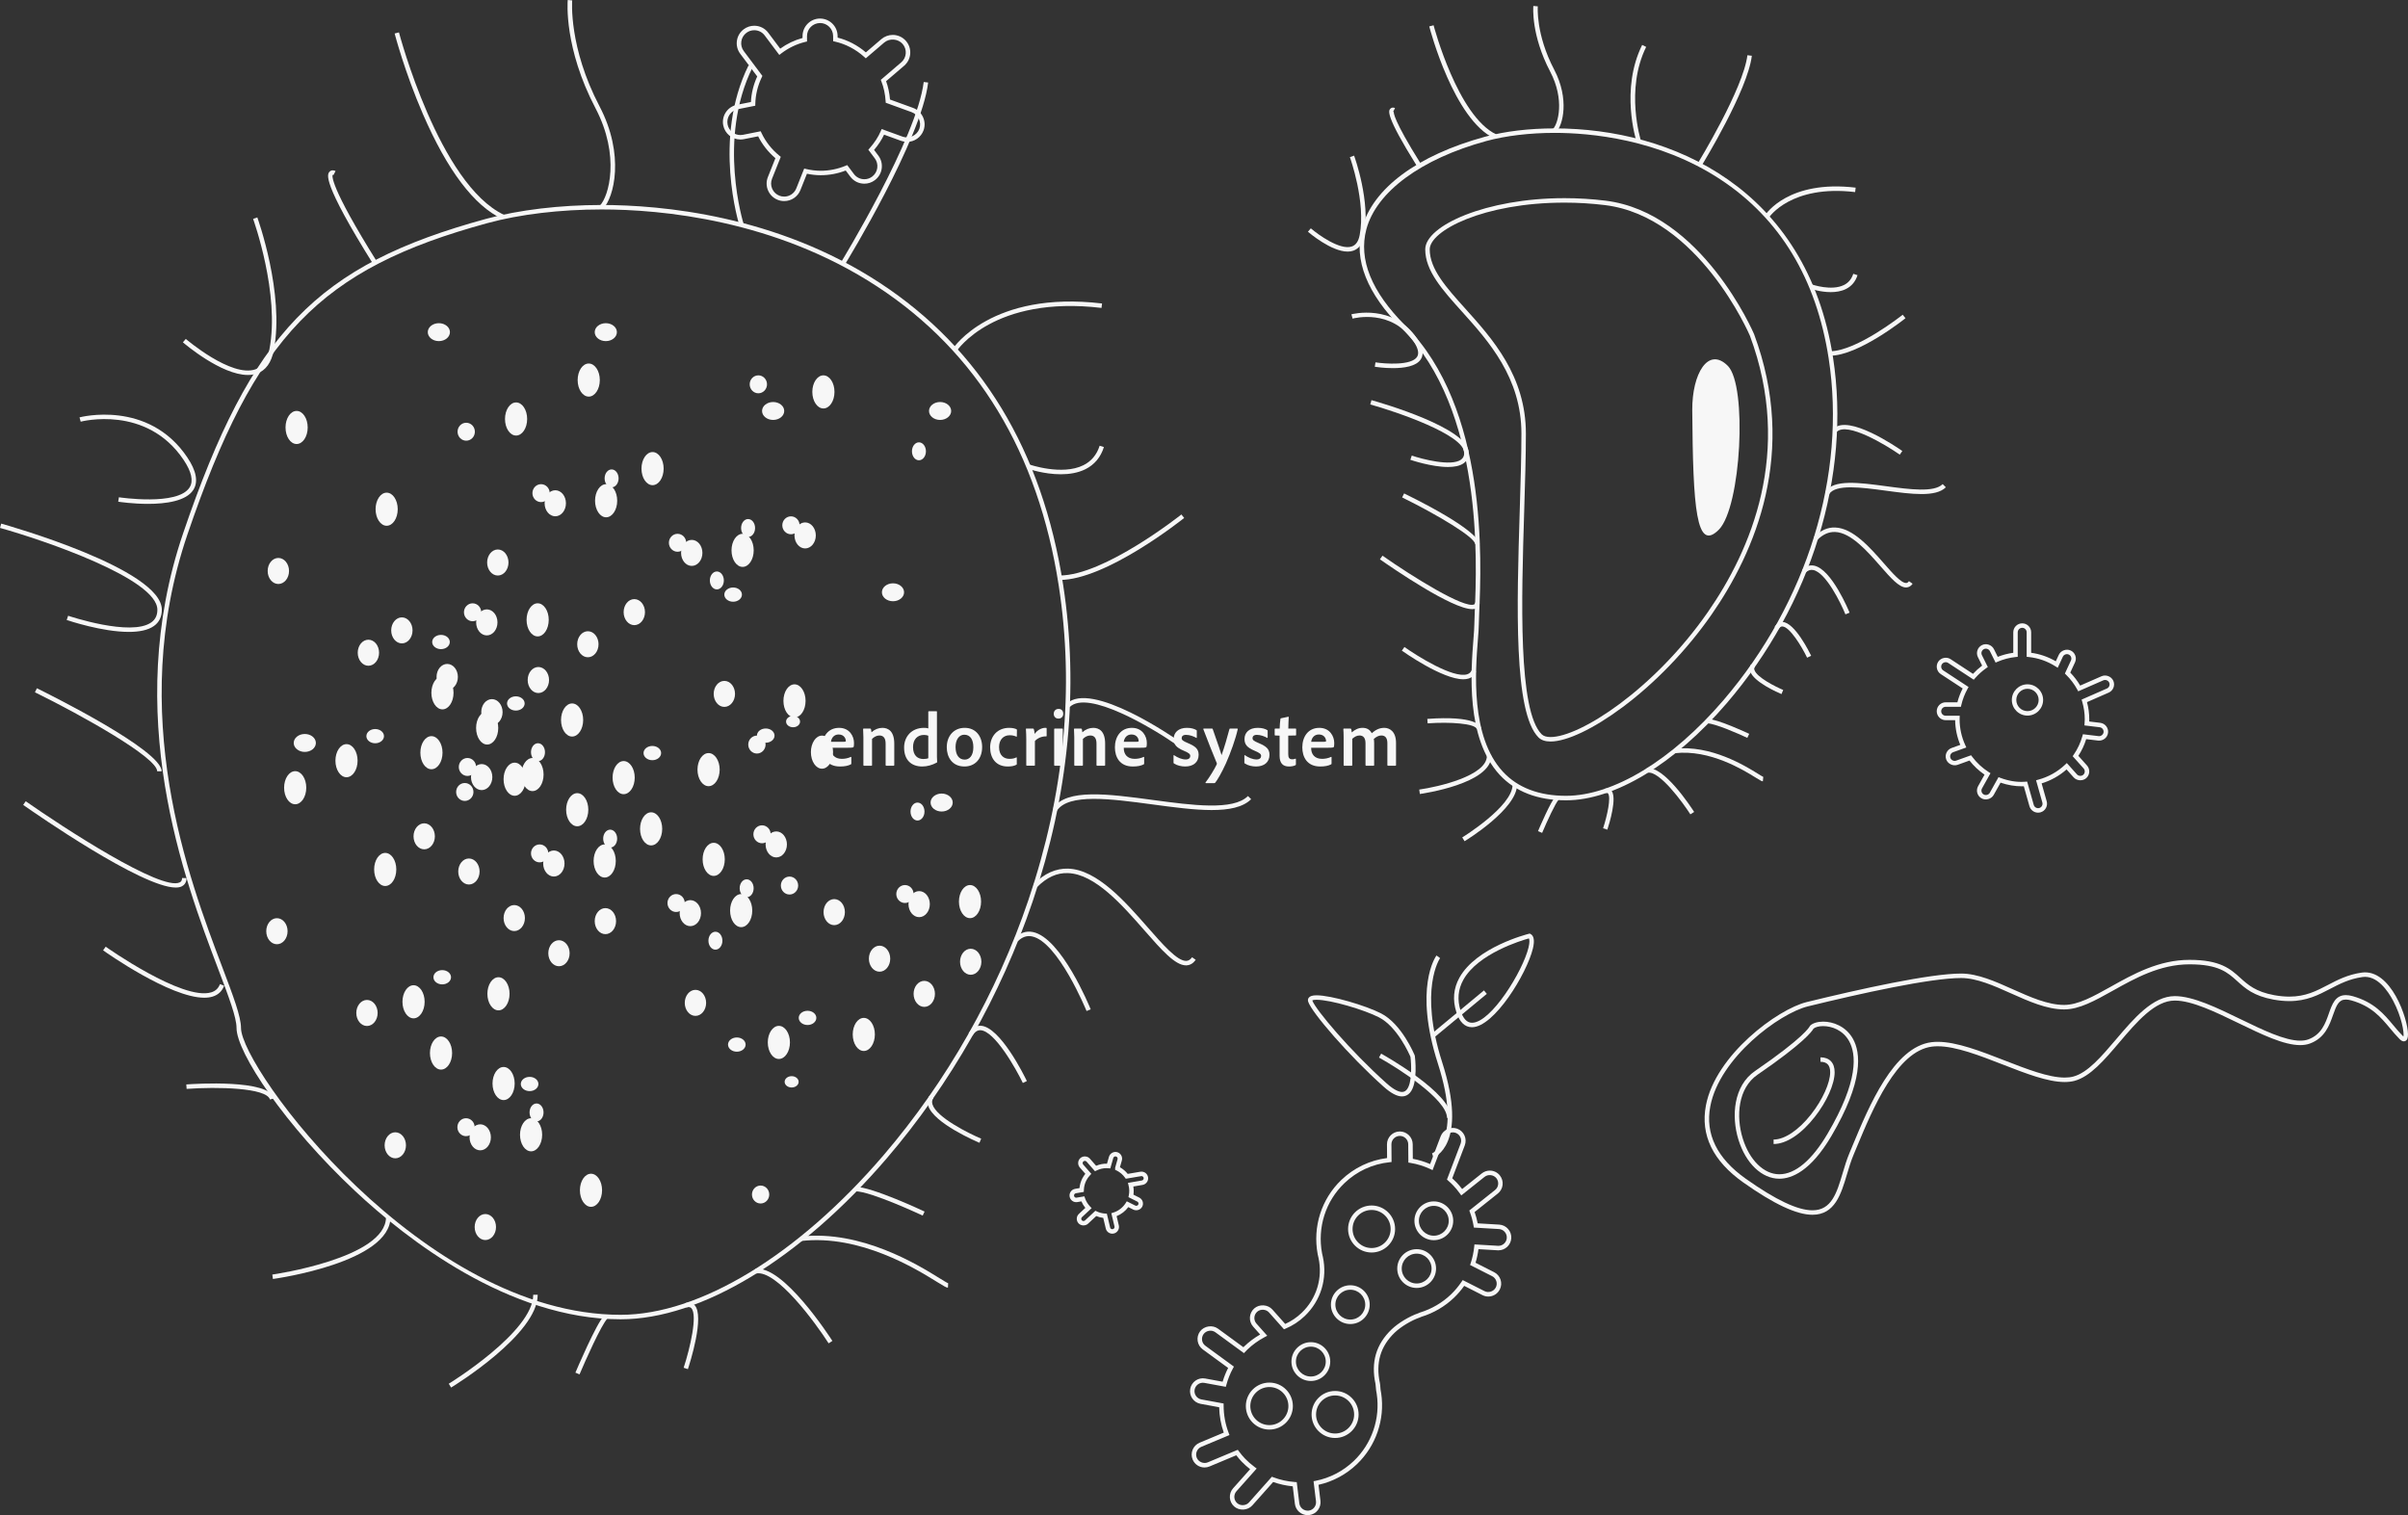 <?xml version="1.0" encoding="utf-8"?>
<!-- Generator: Adobe Illustrator 16.0.0, SVG Export Plug-In . SVG Version: 6.00 Build 0)  -->
<!DOCTYPE svg PUBLIC "-//W3C//DTD SVG 1.1//EN" "http://www.w3.org/Graphics/SVG/1.1/DTD/svg11.dtd">
<svg version="1.1" id="Isolation_Mode" xmlns="http://www.w3.org/2000/svg" xmlns:xlink="http://www.w3.org/1999/xlink" x="0px"
	 y="0px" width="672.337px" height="423.074px" viewBox="-64.366 -76.476 672.337 423.074"
	 enable-background="new -64.366 -76.476 672.337 423.074" xml:space="preserve">
<rect x="-64.366" y="-76.476" width="672.337" height="423.074" fill="#333333" stroke="none"/>
<g>
	<g>
		<path fill="#F7F7F7" d="M372.887,146.993c-7.932,0-14.174-2.403-18.556-7.143c-9.473-10.253-8-28.945-7.292-37.929
			c0.135-1.732,0.242-3.1,0.242-3.992c0-0.771,0.052-1.969,0.118-3.525c0.6-13.948,2.422-56.393-20.329-79.143
			c-9.745-9.747-13.494-19.174-11.144-28.022c2.942-11.077,15.47-20.386,34.363-25.537c5.567-1.52,12.277-2.323,19.404-2.323
			c32.803,0,70.452,16.816,77.745,64.014c5.071,32.827-6.021,68.894-29.673,96.478C403.206,136.854,386.43,146.993,372.887,146.993z
			 M369.696-39.372c-6.917,0-13.691,0.809-19.075,2.279c-18.182,4.957-30.701,14.173-33.486,24.653
			c-2.227,8.387,1.413,17.412,10.82,26.819c23.141,23.138,21.298,65.994,20.694,80.079c-0.066,1.534-0.117,2.713-0.117,3.472
			c0,0.938-0.109,2.329-0.249,4.089c-0.693,8.806-2.137,27.131,6.965,36.983c4.136,4.473,10.07,6.74,17.641,6.74
			c13.183,0,29.606-9.974,43.932-26.684c23.418-27.311,34.404-63.004,29.389-95.476c-3.441-22.263-13.646-39.095-30.334-50.03
			C398.708-37.692,379.573-39.372,369.696-39.372z"/>
	</g>
	<g>
		<path fill="#F7F7F7" d="M352.919-37.795c-11.353-5.313-17.945-30.248-18.222-31.308l1.21-0.313
			c0.066,0.254,6.72,25.425,17.541,30.491L352.919-37.795z"/>
	</g>
	<g>
		<path fill="#F7F7F7" d="M370.103-39.554l-0.882-0.882c1.476-1.478,3.355-8.193-0.76-16.042
			c-5.358-10.222-4.73-18.009-4.702-18.334l1.243,0.109c-0.006,0.078-0.61,7.772,4.563,17.646
			C373.896-48.797,372.018-41.468,370.103-39.554z"/>
	</g>
	<g>
		<path fill="#F7F7F7" d="M392.61-36.815c-0.191-0.592-4.626-14.667,1.533-27.115l1.119,0.553
			c-5.932,11.984-1.512,26.037-1.467,26.178L392.61-36.815z"/>
	</g>
	<g>
		<path fill="#F7F7F7" d="M410.716-30.178l-1.066-0.651c0.129-0.208,12.761-20.906,13.876-30.224l1.238,0.148
			C423.617-51.317,411.241-31.037,410.716-30.178z"/>
	</g>
	<g>
		<path fill="#F7F7F7" d="M429.542-15.733l-1.051-0.673c0.259-0.404,6.563-9.9,25.26-7.672l-0.148,1.239
			C435.691-24.977,429.602-15.825,429.542-15.733z"/>
	</g>
	<g>
		<path fill="#F7F7F7" d="M446.797,5.096c-2.896,0-5.503-0.906-5.663-0.964l0.417-1.176c0.053,0.019,5.444,1.888,8.937,0.147
			c1.265-0.63,2.138-1.683,2.595-3.124l1.189,0.376c-0.562,1.778-1.648,3.079-3.232,3.867
			C449.729,4.875,448.227,5.096,446.797,5.096z"/>
	</g>
	<g>
		<path fill="#F7F7F7" d="M446.614,22.846v-1.248c7.417,0,20.146-10.091,20.273-10.193l0.778,0.974
			C467.131,12.808,454.464,22.846,446.614,22.846z"/>
	</g>
	<g>
		<path fill="#F7F7F7" d="M466.066,50.477c-3.917-2.746-14.713-9.238-17.601-6.357l-0.882-0.882
			c4.137-4.137,17.669,5.146,19.199,6.217L466.066,50.477z"/>
	</g>
	<g>
		<path fill="#F7F7F7" d="M446.348,61.484l-1.043-0.687c2.29-3.482,9.417-2.522,16.967-1.506c6.58,0.885,13.388,1.803,15.78-0.59
			l0.883,0.882c-2.83,2.831-9.628,1.914-16.828,0.943C455.272,59.608,448.207,58.655,446.348,61.484z"/>
	</g>
	<g>
		<path fill="#F7F7F7" d="M467.828,87.563c-1.955,0-4.271-2.643-7.187-5.97c-3.66-4.177-8.217-9.377-12.644-9.523
			c-1.803-0.052-3.42,0.685-5.01,2.274l-0.882-0.882c1.82-1.821,3.821-2.732,5.932-2.639c4.969,0.164,9.722,5.589,13.542,9.947
			c2.418,2.76,4.873,5.597,6.294,5.543c0.182-0.01,0.457-0.073,0.765-0.508l1.018,0.72c-0.458,0.65-1.037,0.999-1.718,1.034
			C467.903,87.562,467.865,87.563,467.828,87.563z"/>
	</g>
	<g>
		<path fill="#F7F7F7" d="M450.895,95.07c-1.302-3.2-5.453-11.661-8.987-12.377c-0.791-0.157-1.499,0.094-2.181,0.774l-0.882-0.884
			c0.984-0.984,2.095-1.361,3.311-1.113c4.91,0.995,9.693,12.634,9.895,13.129L450.895,95.07z"/>
	</g>
	<g>
		<path fill="#F7F7F7" d="M440.2,107.174c-1.605-3.328-4.897-8.637-6.902-8.724c-0.277-0.005-0.681,0.063-1.125,0.813l-1.073-0.638
			c0.728-1.226,1.627-1.449,2.254-1.423c3.401,0.147,7.516,8.479,7.973,9.428L440.2,107.174z"/>
	</g>
	<g>
		<path fill="#F7F7F7" d="M433.04,117.333c-0.801-0.336-7.848-3.365-8.755-6.405c-0.201-0.676-0.104-1.335,0.281-1.907l1.034,0.699
			c-0.177,0.262-0.215,0.533-0.12,0.851c0.628,2.101,6.018,4.762,8.042,5.61L433.04,117.333z"/>
	</g>
	<g>
		<path fill="#F7F7F7" d="M423.5,129.561c-2.395-1.127-9.069-4.054-11.156-4.054v-1.248c2.791,0,11.324,4.002,11.687,4.174
			L423.5,129.561z"/>
	</g>
	<g>
		<path fill="#F7F7F7" d="M427.844,141.686c-0.33,0-0.648-0.189-1.941-0.992c-3.508-2.173-12.839-7.959-22.626-6.855l-0.139-1.241
			c10.23-1.149,19.814,4.8,23.423,7.036c0.606,0.377,1.232,0.765,1.396,0.818L427.844,141.686z"/>
	</g>
	<g>
		<path fill="#F7F7F7" d="M407.603,150.915c-2.206-3.447-8.682-12.254-11.934-11.618l-0.237-1.226
			c4.708-0.897,12.364,10.831,13.223,12.171L407.603,150.915z"/>
	</g>
	<g>
		<path fill="#F7F7F7" d="M384.418,155.193l-1.183-0.389c1.135-3.451,2.305-8.758,1.342-9.757c-0.052-0.051-0.169-0.172-0.579-0.055
			l-0.343-1.199c0.941-0.27,1.509,0.064,1.822,0.389C387.301,146.079,384.917,153.689,384.418,155.193z"/>
	</g>
	<g>
		<path fill="#F7F7F7" d="M366.211,156.093l-1.148-0.487c0.359-0.85,3.554-8.34,4.895-9.679l0.882,0.882
			C369.954,147.695,367.587,152.847,366.211,156.093z"/>
	</g>
	<g>
		<path fill="#F7F7F7" d="M344.556,158.421l-0.65-1.065c0.142-0.085,14.058-8.654,14.058-14.726h1.248
			C359.21,149.399,345.154,158.055,344.556,158.421z"/>
	</g>
	<g>
		<path fill="#F7F7F7" d="M332.074,145.23l-0.175-1.236c5.253-0.734,18.885-3.85,18.885-9.393h1.247
			C352.031,142.359,332.887,145.116,332.074,145.23z"/>
	</g>
	<g>
		<path fill="#F7F7F7" d="M347.98,127.111c-0.446-1.568-7.475-2.053-13.734-1.605l-0.091-1.244
			c13.346-0.964,14.856,1.921,15.026,2.509L347.98,127.111z"/>
	</g>
	<g>
		<path fill="#F7F7F7" d="M344.198,113.198c-5.851,0-16.661-7.642-17.158-7.996l0.724-1.016c3.55,2.524,13.615,8.816,17.506,7.625
			c0.643-0.197,1.067-0.598,1.3-1.223l1.172,0.436c-0.374,1.001-1.08,1.667-2.105,1.982
			C345.204,113.137,344.72,113.198,344.198,113.198z"/>
	</g>
	<g>
		<path fill="#F7F7F7" d="M346.705,93.617c-5.645,0-22.28-11.456-25.781-13.912l0.716-1.021
			c8.501,5.964,22.974,14.929,25.612,13.601c0.084-0.042,0.241-0.122,0.252-0.516l1.249,0.032c-0.025,0.943-0.525,1.39-0.94,1.599
			C347.518,93.547,347.144,93.617,346.705,93.617z"/>
	</g>
	<g>
		<path fill="#F7F7F7" d="M348.752,75.458h-1.249c0-1.884-10.361-8.109-20.377-13.036l0.549-1.12
			C347.737,71.17,348.752,74.826,348.752,75.458z"/>
	</g>
	<g>
		<path fill="#F7F7F7" d="M339.926,53.922c-4.543,0-10.186-1.897-10.511-2.008l0.4-1.181c2.892,0.984,10.999,3.108,13.741,1.143
			c0.61-0.438,0.909-1.063,0.909-1.912c0-5.048-18.941-11.461-26.24-13.507l0.338-1.202c2.779,0.779,27.151,7.806,27.151,14.709
			c0,1.262-0.481,2.247-1.43,2.926C343.228,53.647,341.656,53.922,339.926,53.922z"/>
	</g>
	<g>
		<path fill="#F7F7F7" d="M324.555,26.32c-2.439,0-4.588-0.309-5.066-0.382l0.189-1.234c2.695,0.416,10.037,0.95,11.62-1.539
			c0.62-0.977,0.279-2.449-1.015-4.371c-6.126-9.116-16.553-6.418-16.993-6.299l-0.329-1.205c0.118-0.031,11.726-3.062,18.358,6.808
			c1.596,2.372,1.944,4.302,1.031,5.738C331.076,25.841,327.59,26.32,324.555,26.32z"/>
	</g>
	<g>
		<path fill="#F7F7F7" d="M311.911-6.226c-4.6,0-10.798-5.292-11.091-5.544l0.813-0.946c2.081,1.791,8.188,6.193,11.448,5.062
			c1.137-0.396,1.851-1.434,2.187-3.176c1.778-9.242-2.685-21.638-2.731-21.763l1.173-0.428c0.19,0.521,4.626,12.848,2.783,22.425
			c-0.422,2.187-1.432,3.573-3.004,4.12C312.997-6.302,312.466-6.226,311.911-6.226z"/>
	</g>
	<g>
		<path fill="#F7F7F7" d="M331.211-30.173c-8.929-14.271-7.877-15.411-7.375-15.957c0.362-0.391,0.915-0.363,1.302-0.165
			l-0.573,1.109c0.055-0.001,0.205-0.078,0.233-0.163c-0.092,0.283-0.162,2.312,7.473,14.514L331.211-30.173z"/>
	</g>
	<g>
		<path fill="#F7F7F7" d="M368.569,130.577c-0.001,0-0.003,0-0.005,0c-1.479,0-2.612-0.383-3.366-1.14
			c-6.975-6.976-6.055-36.873-5.24-63.252c0.242-7.87,0.472-15.301,0.472-21.603c0-15.599-9.205-25.829-16.602-34.049
			c-5.501-6.11-10.251-11.389-10.251-17.38c0-6.611,16.982-14.298,38.875-14.298c3.814,0,7.667,0.235,11.45,0.7
			c26.901,3.299,41.341,36.919,41.483,37.259c12.271,32.975,0.312,60.797-11.878,78.334c-6.838,9.834-15.655,19.013-24.832,25.846
			C380.618,126.995,373.103,130.577,368.569,130.577z M372.451-19.896c-22.619,0-37.627,7.854-37.627,13.05
			c0,5.512,4.602,10.625,9.931,16.545c7.54,8.379,16.922,18.807,16.922,34.884c0,6.32-0.229,13.762-0.472,21.641
			c-0.766,24.833-1.719,55.737,4.874,62.331c0.514,0.513,1.35,0.774,2.486,0.774c0,0,0.002,0,0.003,0
			c8.208,0.001,28.885-13.271,43.914-34.893c12.021-17.293,23.815-44.717,11.743-77.162c-0.131-0.309-14.296-33.269-40.474-36.48
			C380.016-19.664,376.214-19.896,372.451-19.896z"/>
	</g>
	<g>
		<path fill="#F7F7F7" d="M408.128,38.067c0.195,27.533,1.126,39.652,7.404,33.376c6.273-6.273,8.01-40.281,2.523-45.764
			C412.577,20.196,408.06,27.866,408.128,38.067z"/>
	</g>
</g>
<g>
	<g>
		<path fill="#F7F7F7" d="M432.436,252.659c-4.88,0-9.357-4.273-11.408-10.887c-2.038-6.577-1.395-15.065,4.638-19.201
			c13.729-9.409,15.187-12.332,15.244-12.453l0.132-0.197c0.704-0.704,2.065-1.126,3.645-1.126c2.691,0,6.277,1.242,8.268,4.728
			c2.261,3.959,3.053,11.901-6.008,27.258C441.151,250.599,435.856,252.659,432.436,252.659z M441.99,210.742
			c-0.415,0.766-2.787,4.066-15.619,12.86c-5.509,3.777-6.055,11.662-4.152,17.802c1.885,6.081,5.896,10.01,10.217,10.01
			c4.439,0,9.084-3.896,13.435-11.264c8.758-14.843,8.097-22.334,5.999-26.006c-1.725-3.021-4.841-4.098-7.183-4.098
			C443.526,210.043,442.486,210.315,441.99,210.742z"/>
	</g>
	<g>
		<path fill="#F7F7F7" d="M430.839,242.969v-1.248c3.098,0,7.02-2.638,10.491-7.061c3.174-4.044,5.307-8.764,5.306-11.744
			c0-1.955-0.885-2.906-2.704-2.906v-1.248c2.512,0,3.951,1.514,3.952,4.154c0.001,3.29-2.187,8.202-5.573,12.514
			C438.55,240.221,434.367,242.969,430.839,242.969z"/>
	</g>
	<g>
		<path fill="#F7F7F7" d="M441.69,262.723c-0.001,0-0.001,0-0.003,0c-4.406,0-10.724-2.952-19.311-9.023
			c-8.493-6.005-12.004-13.239-10.435-21.503c2.671-14.068,19.993-26.871,28.16-28.871c14.829-3.629,34.349-7.955,43.113-7.955
			c4.613,0,9.594,2.229,14.408,4.386c4.805,2.151,9.771,4.374,14.325,4.374c3.931,0,8.149-2.359,13.032-5.09
			c6.283-3.515,13.405-7.498,21.993-7.498c8.605,0,11.42,2.544,14.142,5.005c2.129,1.926,4.33,3.916,9.505,4.856
			c1.478,0.27,2.893,0.406,4.208,0.406c4.542,0,7.566-1.58,10.767-3.249c2.73-1.425,5.554-2.898,9.45-3.456
			c8.143-1.164,12.926,12.918,12.926,17.261c0,0.5-0.057,0.89-0.174,1.189c-0.265,0.67-0.776,0.742-0.984,0.742
			c-0.375,0-0.758-0.202-1.175-0.618c-0.968-0.968-1.845-2.02-2.692-3.035c-2.525-3.029-5.14-6.162-10.719-7.754
			c-0.597-0.172-1.135-0.259-1.598-0.259c-1.98,0-2.621,1.553-3.582,4.294c-1.008,2.873-2.262,6.444-6.475,7.99
			c-0.79,0.29-1.698,0.437-2.7,0.437c-4.587,0-10.709-2.972-17.188-6.116c-6.401-3.108-13.022-6.321-17.814-6.321
			c-5.569,0-10.598,5.915-15.461,11.635c-4.206,4.949-8.178,9.622-12.564,10.784c-0.811,0.214-1.728,0.325-2.725,0.325
			c-4.745,0-10.853-2.377-17.319-4.896c-6.428-2.501-13.077-5.087-18.137-5.087c-0.553,0-1.086,0.031-1.582,0.094
			c-9.86,1.233-16.585,17.401-21.035,28.101l-0.906,2.175c-0.707,1.68-1.267,3.547-1.804,5.352
			C449.674,256.966,447.955,262.723,441.69,262.723z M483.215,196.619c-8.642,0-28.054,4.307-42.816,7.918
			c-7.899,1.937-24.651,14.305-27.23,27.894c-1.469,7.74,1.872,14.554,9.932,20.252c8.368,5.917,14.448,8.794,18.59,8.794h0.001
			c5.336,0.001,6.78-4.835,8.45-10.434c0.549-1.839,1.117-3.739,1.85-5.482l0.904-2.167c4.561-10.965,11.452-27.537,22.032-28.86
			c0.546-0.068,1.132-0.103,1.736-0.103c5.295,0,12.054,2.629,18.591,5.173c6.354,2.472,12.354,4.81,16.866,4.81
			c0.889,0,1.698-0.095,2.405-0.284c4.008-1.062,7.857-5.591,11.935-10.385c5.047-5.937,10.265-12.075,16.41-12.075
			c5.08,0,11.831,3.276,18.359,6.445c6.069,2.947,12.348,5.993,16.646,5.993c0.855,0,1.618-0.12,2.271-0.359
			c3.66-1.343,4.757-4.471,5.725-7.231c0.926-2.637,1.799-5.128,4.761-5.128c0.588,0,1.222,0.101,1.942,0.305
			c5.946,1.698,8.686,4.98,11.334,8.157c0.866,1.038,1.686,2.02,2.615,2.949c0.066,0.066,0.123,0.114,0.167,0.152
			c0.248-1.096-0.493-5.517-2.885-10.021c-1.401-2.64-4.444-7.188-8.582-6.586c-3.684,0.524-6.411,1.948-9.049,3.324
			c-3.194,1.668-6.495,3.392-11.344,3.392c-1.39,0-2.882-0.145-4.434-0.427c-5.524-1.005-7.86-3.115-10.117-5.158
			c-2.663-2.409-5.181-4.684-13.305-4.684c-8.262,0-15.232,3.898-21.384,7.341c-5.036,2.815-9.385,5.248-13.643,5.248
			c-4.819,0-9.91-2.279-14.835-4.484C492.417,198.793,487.562,196.619,483.215,196.619z"/>
	</g>
</g>
<g>
	<g>
		<path fill="#F7F7F7" d="M108.924,291.909c-31.202,0-59.81-22.405-74.085-35.759c-19.542-18.282-33.161-38.699-33.161-45.59
			c0-2.952-2.155-8.634-5.135-16.498c-9.427-24.874-26.976-71.168-9.746-121.725C5.861,16.387,24.058-2.469,71.456-15.391
			c9.094-2.48,20.514-3.847,32.156-3.847c16.612,0,48.795,2.827,77.696,21.765c28.161,18.449,45.376,46.822,51.169,84.329
			c4.451,28.822,1.582,58.565-8.527,88.404c-8.872,26.187-22.952,50.981-40.722,71.705
			C159.099,275.108,131.322,291.909,108.924,291.909z M103.613-17.991c-11.536,0-22.839,1.351-31.829,3.802
			C24.888-1.403,6.875,17.283-12.023,72.738c-17.083,50.133,0.361,96.155,9.732,120.879c3.028,7.989,5.216,13.761,5.216,16.941
			c0,11.333,50.758,80.102,105.999,80.102c22.039,0,49.46-16.638,73.357-44.508c17.667-20.605,31.667-45.257,40.487-71.292
			c10.045-29.647,12.897-59.193,8.476-87.814c-5.737-37.143-22.769-65.229-50.62-83.475
			C151.994-15.19,120.085-17.991,103.613-17.991z"/>
	</g>
	<g>
		<path fill="#F7F7F7" d="M75.881-15.329c-7.875-3.687-15.33-13.54-22.16-29.282c-5.062-11.664-7.874-22.401-7.902-22.509
			l1.208-0.313c0.109,0.423,11.218,42.467,29.383,50.974L75.881-15.329z"/>
	</g>
	<g>
		<path fill="#F7F7F7" d="M103.992-18.174l-0.882-0.882c2.522-2.52,5.758-13.913-1.189-27.161
			c-8.85-16.887-7.817-29.72-7.768-30.258l1.243,0.111c-0.011,0.128-1.037,13.027,7.631,29.566
			C110.132-33.245,107.104-21.284,103.992-18.174z"/>
	</g>
	<g>
		<path fill="#F7F7F7" d="M142.11-13.451c-0.077-0.24-7.639-24.228,2.527-44.776l1.118,0.553
			c-9.936,20.086-2.533,43.604-2.458,43.84L142.11-13.451z"/>
	</g>
	<g>
		<path fill="#F7F7F7" d="M171.473-2.506l-1.065-0.651c0.212-0.347,21.262-34.841,23.135-50.42l1.24,0.148
			C192.876-37.58,172.345-3.932,171.473-2.506z"/>
	</g>
	<g>
		<path fill="#F7F7F7" d="M202.772,21.512l-1.051-0.674c0.103-0.163,10.782-16.249,41.613-12.572l-0.147,1.239
			C213.177,5.922,202.873,21.355,202.772,21.512z"/>
	</g>
	<g>
		<path fill="#F7F7F7" d="M231.817,55.955c-4.733,0-9.008-1.488-9.271-1.582l0.417-1.176c0.091,0.031,9.201,3.198,15.17,0.227
			c2.21-1.099,3.737-2.932,4.533-5.442l1.189,0.378c-0.904,2.847-2.643,4.928-5.17,6.185
			C236.564,55.597,234.136,55.955,231.817,55.955z"/>
	</g>
	<g>
		<path fill="#F7F7F7" d="M231.515,85.467v-1.248c12.481,0,33.759-16.87,33.972-17.039l0.779,0.975
			C265.381,68.861,244.429,85.467,231.515,85.467z"/>
	</g>
	<g>
		<path fill="#F7F7F7" d="M264.099,131.489c-6.594-4.622-24.8-15.521-29.8-10.526l-0.882-0.883
			c6.757-6.758,30.396,9.685,31.399,10.389L264.099,131.489z"/>
	</g>
	<g>
		<path fill="#F7F7F7" d="M230.731,149.903l-1.043-0.685c3.666-5.575,15.393-3.993,27.808-2.323
			c11.043,1.487,22.464,3.024,26.586-1.097l0.883,0.882c-4.558,4.556-15.768,3.05-27.636,1.451
			C245.841,146.585,233.963,144.988,230.731,149.903z"/>
	</g>
	<g>
		<path fill="#F7F7F7" d="M266.786,193.085c-3.062,0-6.854-4.329-11.632-9.784c-6.138-7.008-13.779-15.729-21.322-15.978
			c-3.086-0.129-5.909,1.173-8.637,3.902l-0.882-0.882c2.945-2.945,6.166-4.368,9.561-4.269c8.083,0.267,15.921,9.214,22.219,16.404
			c4.212,4.81,8.197,9.358,10.689,9.358c0.034,0,0.07-0.001,0.104-0.004c0.604-0.03,1.123-0.364,1.585-1.015l1.019,0.718
			c-0.687,0.973-1.541,1.491-2.539,1.544C266.897,193.083,266.842,193.085,266.786,193.085z"/>
	</g>
	<g>
		<path fill="#F7F7F7" d="M239.012,205.829c-0.079-0.193-7.947-19.355-15.243-20.831c-1.452-0.296-2.76,0.163-3.997,1.398
			l-0.882-0.882c1.533-1.533,3.262-2.116,5.126-1.741c7.95,1.609,15.82,20.772,16.152,21.585L239.012,205.829z"/>
	</g>
	<g>
		<path fill="#F7F7F7" d="M221.223,225.926c-1.952-4.04-7.879-14.567-11.835-14.738c-0.847-0.021-1.602,0.472-2.244,1.554
			l-1.074-0.637c0.886-1.494,2.025-2.199,3.371-2.164c5.414,0.233,12.155,13.888,12.904,15.444L221.223,225.926z"/>
	</g>
	<g>
		<path fill="#F7F7F7" d="M209.107,242.621c-0.524-0.22-12.842-5.432-14.321-10.385c-0.303-1.017-0.163-1.967,0.415-2.823
			l1.035,0.699c-0.364,0.539-0.447,1.117-0.253,1.767c1.088,3.646,10.191,8.16,13.606,9.594L209.107,242.621z"/>
	</g>
	<g>
		<path fill="#F7F7F7" d="M193.259,262.958c-0.144-0.067-14.452-6.779-18.727-6.779v-1.248c4.551,0,18.659,6.618,19.258,6.898
			L193.259,262.958z"/>
	</g>
	<g>
		<path fill="#F7F7F7" d="M200.307,283.084c-0.433,0-1.025-0.356-3.017-1.589c-5.868-3.636-21.455-13.286-37.873-11.461
			l-0.139-1.239c16.858-1.866,32.704,7.94,38.67,11.639c1.114,0.691,2.166,1.341,2.426,1.407L200.307,283.084z"/>
	</g>
	<g>
		<path fill="#F7F7F7" d="M166.995,298.623c-3.711-5.796-14.589-20.618-20.268-19.505l-0.234-1.226
			c7.667-1.441,20.989,19.178,21.552,20.058L166.995,298.623z"/>
	</g>
	<g>
		<path fill="#F7F7F7" d="M127.701,305.831l-1.185-0.39c1.792-5.432,3.954-14.75,2.141-16.638c-0.193-0.202-0.545-0.44-1.376-0.202
			l-0.344-1.199c1.362-0.392,2.175,0.075,2.619,0.536C132.485,290.985,128.199,304.321,127.701,305.831z"/>
	</g>
	<g>
		<path fill="#F7F7F7" d="M97.445,307.293l-1.149-0.487c0.237-0.56,5.837-13.753,8.044-15.961l0.882,0.882
			C103.532,293.42,99.035,303.537,97.445,307.293z"/>
	</g>
	<g>
		<path fill="#F7F7F7" d="M61.585,310.97l-0.651-1.066c0.236-0.144,23.583-14.507,23.583-24.838h1.248
			C85.764,296.092,62.572,310.369,61.585,310.97z"/>
	</g>
	<g>
		<path fill="#F7F7F7" d="M11.838,280.656l-0.172-1.235c0.317-0.044,31.747-4.562,31.747-16.028h1.248
			C44.662,275.935,13.178,280.471,11.838,280.656z"/>
	</g>
	<g>
		<path fill="#F7F7F7" d="M11.007,230.544c-0.945-3.316-14.774-3.584-23.267-2.968l-0.09-1.245
			c2.352-0.168,23.028-1.502,24.558,3.873L11.007,230.544z"/>
	</g>
	<g>
		<path fill="#F7F7F7" d="M-7.329,202.118c-9.547,0-27.431-12.647-28.252-13.232l0.724-1.017
			c0.213,0.151,21.476,15.18,29.472,12.746c1.198-0.369,1.992-1.117,2.429-2.287l1.169,0.437c-0.573,1.537-1.661,2.561-3.232,3.044
			C-5.712,202.02-6.488,202.118-7.329,202.118z"/>
	</g>
	<g>
		<path fill="#F7F7F7" d="M-15.306,171.351c-9.414,0-39.023-20.569-42.592-23.073l0.717-1.021
			c10.227,7.174,37.889,25.234,43.014,22.648c0.269-0.133,0.627-0.406,0.65-1.218l1.248,0.034c-0.038,1.363-0.749,2.001-1.337,2.299
			C-14.058,171.245-14.63,171.351-15.306,171.351z"/>
	</g>
	<g>
		<path fill="#F7F7F7" d="M-19.235,138.88h-1.249c0-3.833-20.934-15.559-34.128-22.051l0.549-1.12
			C-50.495,117.463-19.235,133.01-19.235,138.88z"/>
	</g>
	<g>
		<path fill="#F7F7F7" d="M-28.392,99.971c-7.451,0-16.816-3.147-17.354-3.331l0.402-1.181c0.175,0.061,17.561,5.906,23.23,1.846
			c1.134-0.812,1.686-1.962,1.686-3.515c0-8.655-31.717-19.433-43.938-22.856l0.336-1.202c1.832,0.513,44.851,12.691,44.851,24.058
			c0,1.957-0.742,3.482-2.208,4.53C-23.074,99.528-25.6,99.971-28.392,99.971z"/>
	</g>
	<g>
		<path fill="#F7F7F7" d="M-23.046,64.222c-4.271,0-7.987-0.559-8.312-0.609l0.189-1.234c0.165,0.025,16.423,2.468,19.737-2.747
			c1.13-1.778,0.562-4.375-1.689-7.721c-10.376-15.428-28.531-10.69-28.714-10.64l-0.328-1.205
			c0.189-0.052,19.206-5.018,30.078,11.15c2.551,3.795,3.125,6.852,1.706,9.086C-12.391,63.469-18.09,64.222-23.046,64.222z"/>
	</g>
	<g>
		<path fill="#F7F7F7" d="M4.847,28.23c-7.463,0-17.668-8.708-18.149-9.121l0.814-0.946c0.125,0.108,12.699,10.835,19.446,8.491
			c2.011-0.7,3.325-2.581,3.903-5.591c2.98-15.479-4.479-36.201-4.554-36.408l1.171-0.428c0.078,0.211,7.652,21.255,4.608,37.071
			c-0.67,3.479-2.257,5.678-4.721,6.534C6.581,28.106,5.734,28.23,4.847,28.23z"/>
	</g>
	<g>
		<path fill="#F7F7F7" d="M39.971-2.501c-14.685-23.462-12.965-25.33-12.318-26.033c0.518-0.562,1.293-0.382,1.671-0.187
			l-0.574,1.109c-0.066-0.032-0.183-0.056-0.221-0.051c-0.114,0.191-1.119,2.742,12.5,24.501L39.971-2.501z"/>
	</g>
	<g>
		<ellipse fill="#F7F7F7" cx="58.168" cy="16.272" rx="3.093" ry="2.504"/>
	</g>
	<g>
		<ellipse fill="#F7F7F7" cx="104.78" cy="16.272" rx="3.095" ry="2.504"/>
	</g>
	<g>
		<ellipse fill="#F7F7F7" cx="43.593" cy="65.71" rx="3.091" ry="4.622"/>
	</g>
	<g>
		<path fill="#F7F7F7" d="M127.228,75.087c0,1.383-1.077,2.502-2.413,2.502c-1.333,0-2.419-1.12-2.419-2.502
			c0-1.384,1.086-2.507,2.419-2.507C126.151,72.579,127.228,73.702,127.228,75.087z"/>
	</g>
	<g>
		<path fill="#F7F7F7" d="M159.018,125.017c0,0.873-0.869,1.58-1.95,1.58c-1.079,0-1.956-0.708-1.956-1.58
			c0-0.874,0.879-1.586,1.956-1.586C158.148,123.432,159.018,124.143,159.018,125.017z"/>
	</g>
	<g>
		<ellipse fill="#F7F7F7" cx="198.551" cy="147.618" rx="3.091" ry="2.507"/>
	</g>
	<g>
		<ellipse fill="#F7F7F7" cx="151.503" cy="38.281" rx="3.094" ry="2.503"/>
	</g>
	<g>
		<ellipse fill="#F7F7F7" cx="198.117" cy="38.281" rx="3.095" ry="2.503"/>
	</g>
	<g>
		<path fill="#F7F7F7" d="M137.74,85.602c0,1.379-0.88,2.503-1.952,2.503c-1.076,0-1.954-1.122-1.954-2.503
			c0-1.381,0.877-2.505,1.954-2.505C136.861,83.096,137.74,84.219,137.74,85.602z"/>
	</g>
	<g>
		<ellipse fill="#F7F7F7" cx="38.494" cy="105.786" rx="2.979" ry="3.636"/>
	</g>
	<g>
		<ellipse fill="#F7F7F7" cx="117.771" cy="133.806" rx="2.456" ry="1.99"/>
	</g>
	<g>
		<path fill="#F7F7F7" d="M46.286,166.298c0,2.559-1.382,4.623-3.096,4.623c-1.704,0-3.092-2.064-3.092-4.623
			c0-2.547,1.386-4.616,3.092-4.616C44.905,161.683,46.286,163.751,46.286,166.298z"/>
	</g>
	<g>
		<ellipse fill="#F7F7F7" cx="124.415" cy="175.677" rx="2.415" ry="2.502"/>
	</g>
	<g>
		<ellipse fill="#F7F7F7" cx="142.978" cy="77.2" rx="3.098" ry="4.622"/>
	</g>
	<g>
		<ellipse fill="#F7F7F7" cx="156.477" cy="70.204" rx="2.416" ry="2.502"/>
	</g>
	<g>
		<ellipse fill="#F7F7F7" cx="137.881" cy="117.281" rx="2.978" ry="3.632"/>
	</g>
	<g>
		<path fill="#F7F7F7" d="M151.892,128.927c0,1.099-1.101,1.991-2.458,1.991s-2.456-0.893-2.456-1.991
			c0-1.095,1.098-1.989,2.456-1.989C150.79,126.937,151.892,127.831,151.892,128.927z"/>
	</g>
	<g>
		<path fill="#F7F7F7" d="M145.672,177.792c0,2.556-1.386,4.62-3.091,4.62c-1.714,0-3.096-2.064-3.096-4.62
			c0-2.55,1.382-4.619,3.096-4.619C144.286,173.173,145.672,175.242,145.672,177.792z"/>
	</g>
	<g>
		<path fill="#F7F7F7" d="M158.49,170.797c0,1.382-1.08,2.506-2.417,2.506c-1.332,0-2.415-1.121-2.415-2.506
			c0-1.383,1.08-2.508,2.415-2.508C157.411,168.289,158.49,169.412,158.49,170.797z"/>
	</g>
	<g>
		<ellipse fill="#F7F7F7" cx="134.907" cy="163.482" rx="3.092" ry="4.621"/>
	</g>
	<g>
		<path fill="#F7F7F7" d="M150.819,156.485c0,1.383-1.079,2.503-2.418,2.503c-1.33,0-2.413-1.118-2.413-2.503
			c0-1.385,1.083-2.505,2.413-2.505C149.74,153.98,150.819,155.101,150.819,156.485z"/>
	</g>
	<g>
		<path fill="#F7F7F7" d="M132.79,203.555c0,2.007-1.333,3.635-2.978,3.635c-1.651,0-2.985-1.628-2.985-3.635
			c0-2.004,1.332-3.637,2.985-3.637C131.459,199.918,132.79,201.549,132.79,203.555z"/>
	</g>
	<g>
		<path fill="#F7F7F7" d="M143.818,215.206c0,1.095-1.101,1.984-2.456,1.984c-1.358,0-2.458-0.89-2.458-1.984
			c0-1.102,1.101-1.99,2.458-1.99C142.717,213.215,143.818,214.104,143.818,215.206z"/>
	</g>
	<g>
		<path fill="#F7F7F7" d="M103.738,255.881c0,2.553-1.383,4.625-3.094,4.625c-1.71,0-3.093-2.072-3.093-4.625
			c0-2.552,1.383-4.617,3.093-4.617C102.355,251.264,103.738,253.33,103.738,255.881z"/>
	</g>
	<g>
		<path fill="#F7F7F7" d="M150.416,257.076c0,1.381-1.078,2.501-2.415,2.501c-1.333,0-2.415-1.117-2.415-2.501
			c0-1.386,1.08-2.51,2.415-2.51C149.338,254.566,150.416,255.688,150.416,257.076z"/>
	</g>
	<g>
		<path fill="#F7F7F7" d="M158.62,225.601c0,0.874-0.87,1.583-1.954,1.583c-1.076,0-1.951-0.706-1.951-1.583
			c0-0.874,0.876-1.579,1.951-1.579C157.75,224.022,158.62,224.727,158.62,225.601z"/>
	</g>
	<g>
		<path fill="#F7F7F7" d="M137.337,186.194c0,1.383-0.873,2.504-1.948,2.504c-1.083,0-1.954-1.119-1.954-2.504
			c0-1.381,0.871-2.503,1.954-2.503C136.463,183.691,137.337,184.812,137.337,186.194z"/>
	</g>
	<g>
		<ellipse fill="#F7F7F7" cx="38.096" cy="206.374" rx="2.979" ry="3.637"/>
	</g>
	<g>
		<ellipse fill="#F7F7F7" cx="18.449" cy="42.887" rx="3.095" ry="4.621"/>
	</g>
	<g>
		<path fill="#F7F7F7" d="M68.225,44.074c0,1.387-1.08,2.504-2.419,2.504c-1.332,0-2.415-1.117-2.415-2.504
			c0-1.382,1.081-2.504,2.415-2.504C67.145,41.57,68.225,42.692,68.225,44.074z"/>
	</g>
	<g>
		<path fill="#F7F7F7" d="M146.458,70.96c0,1.387-0.871,2.504-1.95,2.504c-1.079,0-1.951-1.119-1.951-2.504
			c0-1.38,0.873-2.503,1.951-2.503C145.587,68.457,146.458,69.58,146.458,70.96z"/>
	</g>
	<g>
		<path fill="#F7F7F7" d="M16.334,82.96c0,2.009-1.333,3.634-2.984,3.634c-1.646,0-2.979-1.625-2.979-3.634
			c0-2.006,1.333-3.639,2.979-3.639C15.002,79.323,16.334,80.955,16.334,82.96z"/>
	</g>
	<g>
		<path fill="#F7F7F7" d="M61.221,102.795c0,1.095-1.097,1.989-2.458,1.989c-1.354,0-2.458-0.895-2.458-1.989
			c0-1.099,1.104-1.991,2.458-1.991C60.124,100.804,61.221,101.697,61.221,102.795z"/>
	</g>
	<g>
		<path fill="#F7F7F7" d="M21.146,143.474c0,2.558-1.386,4.623-3.095,4.623c-1.71,0-3.093-2.065-3.093-4.623
			c0-2.546,1.382-4.616,3.093-4.616C19.759,138.858,21.146,140.928,21.146,143.474z"/>
	</g>
	<g>
		<ellipse fill="#F7F7F7" cx="65.409" cy="144.667" rx="2.418" ry="2.502"/>
	</g>
	<g>
		<path fill="#F7F7F7" d="M120.929,54.377c0,2.552-1.382,4.622-3.091,4.622c-1.715,0-3.097-2.07-3.097-4.622
			c0-2.553,1.382-4.624,3.097-4.624C119.545,49.754,120.929,51.824,120.929,54.377z"/>
	</g>
	<g>
		<path fill="#F7F7F7" d="M115.717,94.453c0,2.007-1.333,3.631-2.98,3.631c-1.646,0-2.979-1.625-2.979-3.631
			c0-2.008,1.332-3.64,2.979-3.64C114.385,90.813,115.717,92.445,115.717,94.453z"/>
	</g>
	<g>
		<path fill="#F7F7F7" d="M120.53,154.968c0,2.555-1.382,4.62-3.093,4.62s-3.095-2.065-3.095-4.62c0-2.551,1.386-4.62,3.095-4.62
			C119.147,150.348,120.53,152.417,120.53,154.968z"/>
	</g>
	<g>
		<path fill="#F7F7F7" d="M112.856,140.66c0,2.552-1.386,4.621-3.095,4.621c-1.71,0-3.088-2.068-3.088-4.621
			c0-2.556,1.377-4.623,3.088-4.623C111.47,136.037,112.856,138.104,112.856,140.66z"/>
	</g>
	<g>
		<ellipse fill="#F7F7F7" cx="104.665" cy="180.731" rx="2.981" ry="3.635"/>
	</g>
	<g>
		<path fill="#F7F7F7" d="M146.058,171.554c0,1.381-0.872,2.503-1.952,2.503c-1.077,0-1.95-1.12-1.95-2.503s0.872-2.502,1.95-2.502
			C145.188,169.052,146.058,170.173,146.058,171.554z"/>
	</g>
	<g>
		<ellipse fill="#F7F7F7" cx="12.952" cy="183.548" rx="2.978" ry="3.638"/>
	</g>
	<g>
		<ellipse fill="#F7F7F7" cx="100.013" cy="29.65" rx="3.094" ry="4.621"/>
	</g>
	<g>
		<path fill="#F7F7F7" d="M149.79,30.836c0,1.387-1.087,2.508-2.419,2.508c-1.33,0-2.416-1.121-2.416-2.508
			c0-1.38,1.084-2.502,2.416-2.502C148.703,28.333,149.79,29.456,149.79,30.836z"/>
	</g>
	<g>
		<path fill="#F7F7F7" d="M194.163,49.54c0,1.386-0.88,2.508-1.952,2.508c-1.082,0-1.953-1.122-1.953-2.508
			c0-1.381,0.871-2.502,1.953-2.502C193.284,47.037,194.163,48.157,194.163,49.54z"/>
	</g>
	<g>
		<path fill="#F7F7F7" d="M131.755,77.906c0,2.01-1.33,3.637-2.978,3.637c-1.644,0-2.979-1.627-2.979-3.637
			c0-2.004,1.333-3.63,2.979-3.63C130.424,74.276,131.755,75.902,131.755,77.906z"/>
	</g>
	<g>
		<path fill="#F7F7F7" d="M142.789,89.556c0,1.101-1.103,1.99-2.461,1.99c-1.355,0-2.456-0.889-2.456-1.99
			c0-1.095,1.101-1.987,2.456-1.987C141.686,87.569,142.789,88.461,142.789,89.556z"/>
	</g>
	<g>
		<ellipse fill="#F7F7F7" cx="133.476" cy="138.428" rx="3.097" ry="4.622"/>
	</g>
	<g>
		<path fill="#F7F7F7" d="M149.392,131.43c0,1.383-1.083,2.504-2.415,2.504c-1.335,0-2.421-1.122-2.421-2.504
			c0-1.379,1.086-2.503,2.421-2.503C148.308,128.927,149.392,130.05,149.392,131.43z"/>
	</g>
	<g>
		<ellipse fill="#F7F7F7" cx="165.536" cy="32.956" rx="3.093" ry="4.623"/>
	</g>
	<g>
		<ellipse fill="#F7F7F7" cx="160.438" cy="73.03" rx="2.979" ry="3.635"/>
	</g>
	<g>
		<path fill="#F7F7F7" d="M168.233,133.545c0,2.559-1.388,4.622-3.096,4.622c-1.711,0-3.092-2.063-3.092-4.622
			c0-2.547,1.38-4.618,3.092-4.618C166.845,128.927,168.233,130.998,168.233,133.545z"/>
	</g>
	<g>
		<path fill="#F7F7F7" d="M160.558,119.235c0,2.554-1.385,4.622-3.089,4.622c-1.715,0-3.094-2.068-3.094-4.622
			c0-2.552,1.379-4.622,3.094-4.622C159.173,114.614,160.558,116.683,160.558,119.235z"/>
	</g>
	<g>
		<ellipse fill="#F7F7F7" cx="152.372" cy="159.312" rx="2.979" ry="3.631"/>
	</g>
	<g>
		<path fill="#F7F7F7" d="M193.761,150.134c0,1.381-0.872,2.503-1.948,2.503c-1.087,0-1.954-1.123-1.954-2.503
			c0-1.383,0.866-2.505,1.954-2.505C192.887,147.629,193.761,148.75,193.761,150.134z"/>
	</g>
	<g>
		<ellipse fill="#F7F7F7" cx="128.379" cy="178.502" rx="2.979" ry="3.633"/>
	</g>
	<g>
		<path fill="#F7F7F7" d="M89.121,61.224c0,1.383-1.08,2.503-2.418,2.503c-1.332,0-2.411-1.121-2.411-2.503
			c0-1.38,1.077-2.504,2.411-2.504C88.04,58.72,89.121,59.844,89.121,61.224z"/>
	</g>
	<g>
		<path fill="#F7F7F7" d="M82.12,119.948c0,1.098-1.096,1.99-2.459,1.99c-1.356,0-2.455-0.893-2.455-1.99
			c0-1.097,1.098-1.989,2.455-1.989C81.024,117.959,82.12,118.851,82.12,119.948z"/>
	</g>
	<g>
		<path fill="#F7F7F7" d="M88.725,161.819c0,1.382-1.085,2.501-2.419,2.501c-1.33,0-2.41-1.119-2.41-2.501
			c0-1.384,1.079-2.506,2.41-2.506C87.641,159.313,88.725,160.435,88.725,161.819z"/>
	</g>
	<g>
		<path fill="#F7F7F7" d="M107.963,63.343c0,2.552-1.38,4.623-3.095,4.623c-1.704,0-3.091-2.071-3.091-4.623
			s1.386-4.623,3.091-4.623C106.583,58.72,107.963,60.791,107.963,63.343z"/>
	</g>
	<g>
		<ellipse fill="#F7F7F7" cx="99.773" cy="103.419" rx="2.978" ry="3.635"/>
	</g>
	<g>
		<ellipse fill="#F7F7F7" cx="104.47" cy="163.934" rx="3.095" ry="4.623"/>
	</g>
	<g>
		<path fill="#F7F7F7" d="M99.896,149.625c0,2.552-1.386,4.62-3.095,4.62c-1.709,0-3.097-2.067-3.097-4.62
			c0-2.555,1.388-4.625,3.097-4.625C98.511,145.001,99.896,147.071,99.896,149.625z"/>
	</g>
	<g>
		<path fill="#F7F7F7" d="M94.682,189.7c0,2.006-1.33,3.63-2.98,3.63c-1.644,0-2.975-1.624-2.975-3.63
			c0-2.013,1.33-3.638,2.975-3.638C93.349,186.062,94.682,187.687,94.682,189.7z"/>
	</g>
	<g>
		<path fill="#F7F7F7" d="M108.352,57.103c0,1.383-0.877,2.504-1.951,2.504s-1.953-1.121-1.953-2.504c0-1.38,0.88-2.503,1.953-2.503
			C107.475,54.599,108.352,55.722,108.352,57.103z"/>
	</g>
	<g>
		<ellipse fill="#F7F7F7" cx="79.729" cy="40.519" rx="3.093" ry="4.623"/>
	</g>
	<g>
		<path fill="#F7F7F7" d="M77.61,80.594c0,2.007-1.332,3.636-2.982,3.636c-1.646,0-2.98-1.627-2.98-3.636
			c0-2.005,1.332-3.637,2.98-3.637C76.278,76.957,77.61,78.586,77.61,80.594z"/>
	</g>
	<g>
		<ellipse fill="#F7F7F7" cx="79.33" cy="141.107" rx="3.094" ry="4.623"/>
	</g>
	<g>
		<ellipse fill="#F7F7F7" cx="71.658" cy="126.8" rx="3.092" ry="4.622"/>
	</g>
	<g>
		<path fill="#F7F7F7" d="M69.54,166.875c0,2.006-1.335,3.633-2.979,3.633c-1.646,0-2.98-1.627-2.98-3.633
			c0-2.011,1.332-3.636,2.98-3.636C68.205,163.239,69.54,164.864,69.54,166.875z"/>
	</g>
	<g>
		<path fill="#F7F7F7" d="M107.951,157.697c0,1.38-0.873,2.504-1.949,2.504c-1.08,0-1.953-1.122-1.953-2.504
			c0-1.385,0.873-2.508,1.953-2.508C107.076,155.189,107.951,156.311,107.951,157.697z"/>
	</g>
	<g>
		<ellipse fill="#F7F7F7" cx="90.672" cy="64.051" rx="2.978" ry="3.635"/>
	</g>
	<g>
		<path fill="#F7F7F7" d="M98.463,124.57c0,2.552-1.38,4.622-3.095,4.622c-1.7,0-3.09-2.07-3.09-4.622
			c0-2.553,1.388-4.622,3.09-4.622C97.083,119.948,98.463,122.017,98.463,124.57z"/>
	</g>
	<g>
		<ellipse fill="#F7F7F7" cx="90.273" cy="164.641" rx="2.979" ry="3.636"/>
	</g>
	<g>
		<path fill="#F7F7F7" d="M68.568,137.686c0,1.38-1.079,2.505-2.416,2.505c-1.332,0-2.416-1.123-2.416-2.505
			c0-1.385,1.081-2.508,2.416-2.508C67.489,135.18,68.568,136.301,68.568,137.686z"/>
	</g>
	<g>
		<ellipse fill="#F7F7F7" cx="59.109" cy="196.402" rx="2.457" ry="1.99"/>
	</g>
	<g>
		<path fill="#F7F7F7" d="M68.166,238.271c0,1.383-1.077,2.503-2.417,2.503c-1.332,0-2.408-1.12-2.408-2.503
			s1.075-2.502,2.408-2.502C67.087,235.769,68.166,236.889,68.166,238.271z"/>
	</g>
	<g>
		<ellipse fill="#F7F7F7" cx="84.314" cy="139.802" rx="3.093" ry="4.62"/>
	</g>
	<g>
		<ellipse fill="#F7F7F7" cx="79.218" cy="179.876" rx="2.977" ry="3.631"/>
	</g>
	<g>
		<path fill="#F7F7F7" d="M87.01,240.387c0,2.555-1.379,4.624-3.095,4.624c-1.7,0-3.09-2.069-3.09-4.624
			c0-2.55,1.389-4.618,3.09-4.618C85.629,235.769,87.01,237.837,87.01,240.387z"/>
	</g>
	<g>
		<ellipse fill="#F7F7F7" cx="76.243" cy="226.078" rx="3.094" ry="4.622"/>
	</g>
	<g>
		<ellipse fill="#F7F7F7" cx="71.145" cy="266.151" rx="2.979" ry="3.633"/>
	</g>
	<g>
		<path fill="#F7F7F7" d="M87.796,133.563c0,1.384-0.871,2.506-1.954,2.506c-1.073,0-1.947-1.119-1.947-2.506
			c0-1.382,0.873-2.506,1.947-2.506C86.925,131.057,87.796,132.18,87.796,133.563z"/>
	</g>
	<g>
		<path fill="#F7F7F7" d="M62.267,116.978c0,2.552-1.386,4.622-3.096,4.622c-1.7,0-3.091-2.07-3.091-4.622s1.388-4.622,3.091-4.622
			C60.881,112.354,62.267,114.424,62.267,116.978z"/>
	</g>
	<g>
		<path fill="#F7F7F7" d="M57.053,157.052c0,2.005-1.333,3.631-2.973,3.631c-1.649,0-2.982-1.626-2.982-3.631
			c0-2.005,1.333-3.635,2.982-3.635C55.719,153.417,57.053,155.044,57.053,157.052z"/>
	</g>
	<g>
		<ellipse fill="#F7F7F7" cx="58.774" cy="217.564" rx="3.094" ry="4.623"/>
	</g>
	<g>
		<ellipse fill="#F7F7F7" cx="51.101" cy="203.253" rx="3.096" ry="4.622"/>
	</g>
	<g>
		<ellipse fill="#F7F7F7" cx="46.004" cy="243.327" rx="2.98" ry="3.633"/>
	</g>
	<g>
		<ellipse fill="#F7F7F7" cx="85.445" cy="234.151" rx="1.952" ry="2.503"/>
	</g>
	<g>
		<path fill="#F7F7F7" d="M73.099,140.51c0,2.005-1.336,3.636-2.979,3.636c-1.649,0-2.98-1.631-2.98-3.636
			c0-2.008,1.33-3.635,2.98-3.635C71.762,136.875,73.099,138.502,73.099,140.51z"/>
	</g>
	<g>
		<ellipse fill="#F7F7F7" cx="74.813" cy="201.021" rx="3.095" ry="4.624"/>
	</g>
	<g>
		<ellipse fill="#F7F7F7" cx="206.666" cy="192.077" rx="2.978" ry="3.633"/>
	</g>
	<g>
		<path fill="#F7F7F7" d="M190.72,173.165c0,1.379-1.08,2.503-2.412,2.503c-1.335,0-2.419-1.121-2.419-2.503
			c0-1.387,1.083-2.509,2.419-2.509C189.639,170.656,190.72,171.777,190.72,173.165z"/>
	</g>
	<g>
		<path fill="#F7F7F7" d="M209.562,175.278c0,2.555-1.379,4.622-3.093,4.622c-1.705,0-3.091-2.067-3.091-4.622
			c0-2.552,1.385-4.622,3.091-4.622C208.18,170.656,209.562,172.726,209.562,175.278z"/>
	</g>
	<g>
		<path fill="#F7F7F7" d="M196.679,201.041c0,2.006-1.332,3.638-2.984,3.638c-1.638,0-2.978-1.632-2.978-3.638
			c0-2.007,1.338-3.633,2.978-3.633C195.347,197.408,196.679,199.034,196.679,201.041z"/>
	</g>
	<g>
		<ellipse fill="#F7F7F7" cx="168.557" cy="178.217" rx="2.979" ry="3.637"/>
	</g>
	<g>
		<ellipse fill="#F7F7F7" cx="192.272" cy="175.986" rx="2.98" ry="3.636"/>
	</g>
	<g>
		<path fill="#F7F7F7" d="M163.564,207.748c0,1.096-1.097,1.99-2.453,1.99c-1.365,0-2.461-0.895-2.461-1.99s1.096-1.986,2.461-1.986
			C162.467,205.761,163.564,206.652,163.564,207.748z"/>
	</g>
	<g>
		<path fill="#F7F7F7" d="M184.197,191.222c0,2.005-1.334,3.631-2.98,3.631c-1.645,0-2.98-1.626-2.98-3.631
			c0-2.008,1.336-3.638,2.98-3.638C182.862,187.584,184.197,189.214,184.197,191.222z"/>
	</g>
	<g>
		<ellipse fill="#F7F7F7" cx="153.101" cy="214.599" rx="3.093" ry="4.621"/>
	</g>
	<g>
		<ellipse fill="#F7F7F7" cx="176.815" cy="212.37" rx="3.092" ry="4.62"/>
	</g>
	<g>
		<path fill="#F7F7F7" d="M88.931,113.406c0,2.008-1.338,3.638-2.981,3.638c-1.648,0-2.981-1.63-2.981-3.638
			c0-2.005,1.332-3.635,2.981-3.635C87.594,109.772,88.931,111.401,88.931,113.406z"/>
	</g>
	<g>
		<ellipse fill="#F7F7F7" cx="67.59" cy="94.489" rx="2.417" ry="2.502"/>
	</g>
	<g>
		<ellipse fill="#F7F7F7" cx="85.752" cy="96.607" rx="3.094" ry="4.624"/>
	</g>
	<g>
		<ellipse fill="#F7F7F7" cx="72.984" cy="122.372" rx="2.978" ry="3.633"/>
	</g>
	<g>
		<ellipse fill="#F7F7F7" cx="47.842" cy="99.545" rx="2.978" ry="3.634"/>
	</g>
	<g>
		<ellipse fill="#F7F7F7" cx="71.556" cy="97.316" rx="2.978" ry="3.635"/>
	</g>
	<g>
		<path fill="#F7F7F7" d="M42.848,129.081c0,1.096-1.104,1.985-2.46,1.985s-2.456-0.888-2.456-1.985c0-1.101,1.1-1.989,2.456-1.989
			S42.848,127.979,42.848,129.081z"/>
	</g>
	<g>
		<ellipse fill="#F7F7F7" cx="60.5" cy="112.551" rx="2.978" ry="3.637"/>
	</g>
	<g>
		<path fill="#F7F7F7" d="M35.476,135.928c0,2.552-1.384,4.622-3.095,4.622c-1.71,0-3.093-2.07-3.093-4.622
			c0-2.547,1.383-4.618,3.093-4.618C34.092,131.31,35.476,133.38,35.476,135.928z"/>
	</g>
	<g>
		<path fill="#F7F7F7" d="M59.191,133.699c0,2.552-1.386,4.623-3.096,4.623c-1.71,0-3.089-2.071-3.089-4.623
			c0-2.55,1.377-4.618,3.089-4.618C57.806,129.081,59.191,131.149,59.191,133.699z"/>
	</g>
	<g>
		<ellipse fill="#F7F7F7" cx="69.718" cy="241.098" rx="2.978" ry="3.633"/>
	</g>
	<g>
		<path fill="#F7F7F7" d="M85.966,226.21c0,1.099-1.103,1.987-2.457,1.987c-1.357,0-2.461-0.889-2.461-1.987
			c0-1.101,1.103-1.99,2.461-1.99C84.865,224.22,85.966,225.11,85.966,226.21z"/>
	</g>
	<g>
		<ellipse fill="#F7F7F7" cx="184.966" cy="88.907" rx="3.095" ry="2.503"/>
	</g>
	<g>
		<ellipse fill="#F7F7F7" cx="20.736" cy="130.979" rx="3.093" ry="2.504"/>
	</g>
</g>
<g>
	<g>
		<g>
			<g enable-background="new    ">
				<path fill="#F7F7F7" d="M167.638,132.325c-0.039,1.792,0.982,3.094,3.024,3.094c0.765,0,1.689-0.129,2.552-0.553
					c0.059-0.022,0.118,0,0.118,0.104v1.73c0,0.147-0.021,0.191-0.118,0.254c-0.785,0.405-1.727,0.599-3.063,0.599
					c-3.671,0-4.986-2.667-4.986-5.354c0-3.008,1.688-5.439,4.751-5.439c2.964,0,4.163,2.411,4.163,4.182
					c0,0.96-0.099,1.173-0.177,1.237c-0.256,0.128-0.963,0.147-2.081,0.147H167.638L167.638,132.325z M170.899,130.662
					c0.767,0,0.884-0.084,0.903-0.17c0-0.021,0-0.106,0-0.171c-0.02-0.427-0.412-1.707-2.001-1.707c-1.354,0-2.022,1.003-2.16,2.048
					H170.899z"/>
				<path fill="#F7F7F7" d="M176.705,129.446c0-0.746-0.039-1.897-0.078-2.304c-0.02-0.106,0.02-0.171,0.138-0.171h1.826
					c0.136,0,0.195,0.042,0.234,0.15c0.059,0.213,0.099,0.575,0.138,0.875c0.844-0.789,1.964-1.237,3.042-1.237
					c1.59,0,3.319,0.896,3.319,4.416v5.975c0,0.126-0.059,0.19-0.177,0.19h-2.062c-0.117,0-0.176-0.064-0.176-0.19v-5.996
					c0-1.429-0.53-2.262-1.748-2.262c-0.766,0-1.511,0.427-2.042,0.96v7.317c0,0.128-0.059,0.17-0.157,0.17h-2.103
					c-0.098,0-0.156-0.064-0.156-0.19v-7.704H176.705z"/>
				<path fill="#F7F7F7" d="M188.069,132.262c0-3.092,2.121-5.503,5.576-5.503c0.491,0,0.825,0.043,1.179,0.15v-4.628
					c0-0.106,0.039-0.15,0.138-0.15h2.16c0.099,0,0.117,0.043,0.117,0.129v12.605c0,0.47,0.021,1.089,0.059,1.409
					c0,0.107-0.02,0.149-0.119,0.191c-1.275,0.704-2.709,1.087-4.045,1.087C190.169,137.551,188.069,135.823,188.069,132.262z
					 M194.823,128.956c-0.295-0.128-0.727-0.213-1.219-0.213c-1.805,0-3.042,1.215-3.042,3.391c0,2.41,1.336,3.327,2.867,3.327
					c0.51,0,1.021-0.064,1.394-0.213V128.956z"/>
				<path fill="#F7F7F7" d="M209.857,132.112c0,3.349-2.023,5.439-4.929,5.439c-3.514,0-4.948-2.708-4.948-5.375
					c0-3.157,1.983-5.418,5.006-5.418C208.129,126.758,209.857,129.169,209.857,132.112z M202.434,132.112
					c0,2.154,0.923,3.52,2.552,3.52c1.257,0,2.416-1.003,2.416-3.456c0-2.005-0.766-3.499-2.533-3.499
					C203.456,128.679,202.434,130,202.434,132.112z"/>
				<path fill="#F7F7F7" d="M219.531,136.869c0,0.107-0.02,0.149-0.099,0.193c-0.668,0.361-1.432,0.49-2.455,0.49
					c-3.278,0-4.889-2.367-4.889-5.331c0-3.157,2.081-5.461,5.302-5.461c1.099,0,1.747,0.235,2.061,0.385
					c0.079,0.063,0.118,0.106,0.118,0.235l-0.021,1.728c0,0.128-0.078,0.149-0.158,0.106c-0.51-0.235-1.041-0.384-1.845-0.384
					c-1.806,0-2.964,1.3-2.964,3.306c0,2.324,1.355,3.285,2.907,3.285c0.921,0,1.453-0.171,1.904-0.405
					c0.099-0.022,0.138,0.022,0.138,0.107V136.869L219.531,136.869z"/>
				<path fill="#F7F7F7" d="M224.081,126.971c0.138,0,0.178,0.042,0.217,0.192c0.099,0.277,0.177,0.833,0.216,1.301
					c0.746-1.11,2.001-1.707,2.964-1.707c0.078,0,0.176,0,0.274,0.021c0.098,0.021,0.117,0.042,0.117,0.213v2.004
					c0,0.106-0.038,0.15-0.156,0.15c-1.119-0.043-2.395,0.469-3.122,1.3v6.719c0,0.128-0.039,0.17-0.157,0.17h-2.081
					c-0.136,0-0.177-0.064-0.177-0.19v-7.169c0-0.875-0.04-2.154-0.099-2.879c-0.02-0.085,0.02-0.129,0.117-0.129h1.885V126.971z"/>
				<path fill="#F7F7F7" d="M229.852,122.833c0-0.81,0.55-1.365,1.354-1.365c0.806,0,1.295,0.554,1.295,1.365
					c0,0.789-0.53,1.345-1.334,1.345C230.382,124.178,229.852,123.644,229.852,122.833z M229.97,127.142
					c0-0.128,0.038-0.171,0.157-0.171h2.1c0.117,0,0.157,0.021,0.157,0.171v10.005c0,0.128-0.041,0.191-0.157,0.191h-2.081
					c-0.117,0-0.177-0.043-0.177-0.191V127.142z"/>
				<path fill="#F7F7F7" d="M235.583,129.446c0-0.746-0.04-1.897-0.079-2.304c-0.02-0.106,0.02-0.171,0.138-0.171h1.826
					c0.137,0,0.196,0.042,0.234,0.15c0.058,0.213,0.099,0.575,0.138,0.875c0.843-0.789,1.963-1.237,3.043-1.237
					c1.589,0,3.317,0.896,3.317,4.416v5.975c0,0.126-0.058,0.19-0.176,0.19h-2.062c-0.118,0-0.177-0.064-0.177-0.19v-5.996
					c0-1.429-0.53-2.262-1.748-2.262c-0.764,0-1.511,0.427-2.042,0.96v7.317c0,0.128-0.059,0.17-0.157,0.17h-2.101
					c-0.099,0-0.156-0.064-0.156-0.19v-7.704H235.583z"/>
				<path fill="#F7F7F7" d="M249.399,132.325c-0.038,1.792,0.982,3.094,3.024,3.094c0.766,0,1.689-0.129,2.554-0.553
					c0.058-0.022,0.117,0,0.117,0.104v1.73c0,0.147-0.021,0.191-0.117,0.254c-0.786,0.405-1.729,0.599-3.063,0.599
					c-3.673,0-4.988-2.667-4.988-5.354c0-3.008,1.688-5.439,4.751-5.439c2.964,0,4.163,2.411,4.163,4.182
					c0,0.96-0.099,1.173-0.177,1.237c-0.256,0.128-0.963,0.147-2.081,0.147H249.399L249.399,132.325z M252.659,130.662
					c0.767,0,0.884-0.084,0.903-0.17c0-0.021,0-0.106,0-0.171c-0.02-0.427-0.412-1.707-2.001-1.707c-1.354,0-2.022,1.003-2.16,2.048
					H252.659z"/>
				<path fill="#F7F7F7" d="M266.769,128.721c-0.942,0-1.198,0.491-1.198,0.896c0,0.533,0.277,0.789,1.748,1.408
					c2.062,0.875,2.983,1.622,2.983,3.262c0,2.092-1.511,3.264-3.75,3.264c-1.04,0-2.258-0.256-3.122-0.831
					c-0.099-0.064-0.138-0.129-0.138-0.234v-1.984c0-0.107,0.079-0.149,0.138-0.107c1.059,0.727,2.218,1.194,3.279,1.194
					c0.942,0,1.256-0.512,1.256-0.96c0-0.534-0.334-0.853-1.805-1.472c-2.101-0.895-2.828-1.727-2.828-3.306
					c0-1.727,1.276-3.093,3.692-3.093c1.218,0,2.081,0.277,2.67,0.641c0.098,0.063,0.098,0.128,0.098,0.256v1.77
					c0,0.129-0.059,0.213-0.156,0.129C268.888,129.125,267.829,128.721,266.769,128.721z"/>
				<path fill="#F7F7F7" d="M274.069,126.971c0.098,0,0.156,0.042,0.176,0.15c1.611,4.586,2.238,6.463,2.454,7.229h0.021
					c0.806-2.261,1.572-4.927,2.179-7.229c0.021-0.106,0.078-0.15,0.196-0.15h1.983c0.157,0,0.157,0.085,0.138,0.192
					c-0.57,2.624-1.984,6.591-3.3,9.535c-1.237,2.708-2.357,4.585-2.944,5.332c-0.099,0.107-0.157,0.17-0.334,0.17h-2.299
					c-0.117,0-0.177-0.128-0.078-0.234c0.924-1.173,2.514-3.732,3.064-4.949c0.037-0.106,0.099-0.234,0.059-0.362
					c-0.511-1.152-3.122-7.722-3.771-9.514c-0.038-0.106,0.021-0.171,0.118-0.171H274.069z"/>
				<path fill="#F7F7F7" d="M286.553,128.721c-0.943,0-1.199,0.491-1.199,0.896c0,0.533,0.275,0.789,1.746,1.408
					c2.062,0.875,2.986,1.622,2.986,3.262c0,2.092-1.513,3.264-3.75,3.264c-1.043,0-2.26-0.256-3.124-0.831
					c-0.098-0.064-0.136-0.129-0.136-0.234v-1.984c0-0.107,0.076-0.149,0.136-0.107c1.061,0.727,2.22,1.194,3.281,1.194
					c0.941,0,1.256-0.512,1.256-0.96c0-0.534-0.335-0.853-1.806-1.472c-2.103-0.895-2.829-1.727-2.829-3.306
					c0-1.727,1.276-3.093,3.693-3.093c1.218,0,2.08,0.277,2.67,0.641c0.098,0.063,0.098,0.128,0.098,0.256v1.77
					c0,0.129-0.059,0.213-0.156,0.129C288.672,129.125,287.614,128.721,286.553,128.721z"/>
				<path fill="#F7F7F7" d="M297.464,136.932c0,0.13-0.021,0.193-0.118,0.256c-0.55,0.278-1.178,0.363-1.826,0.363
					c-1.631,0-2.612-0.853-2.612-2.986v-5.632l-1.236-0.043c-0.117-0.021-0.136-0.084-0.136-0.192v-1.558
					c0-0.128,0.038-0.171,0.156-0.171h1.235c0.021-0.746,0.1-2.133,0.216-2.708c0.021-0.106,0.061-0.15,0.138-0.171l2.042-0.427
					c0.079-0.021,0.138-0.021,0.138,0.106c-0.059,0.726-0.099,2.176-0.118,3.199h2.043c0.098,0,0.137,0.042,0.137,0.15v1.6
					c0,0.129-0.039,0.149-0.137,0.171l-2.062,0.042v5.182c0,0.96,0.276,1.431,1.14,1.431c0.255,0,0.511-0.043,0.864-0.172
					c0.077-0.021,0.135,0,0.135,0.129v1.43H297.464z"/>
				<path fill="#F7F7F7" d="M301.723,132.325c-0.037,1.792,0.981,3.094,3.024,3.094c0.765,0,1.689-0.129,2.553-0.553
					c0.06-0.022,0.118,0,0.118,0.104v1.73c0,0.147-0.02,0.191-0.118,0.254c-0.785,0.405-1.729,0.599-3.062,0.599
					c-3.672,0-4.987-2.667-4.987-5.354c0-3.008,1.688-5.439,4.751-5.439c2.965,0,4.164,2.411,4.164,4.182
					c0,0.96-0.099,1.173-0.178,1.237c-0.255,0.128-0.963,0.147-2.081,0.147H301.723L301.723,132.325z M304.983,130.662
					c0.766,0,0.883-0.084,0.902-0.17c0-0.021,0-0.106,0-0.171c-0.02-0.427-0.411-1.707-2.002-1.707c-1.355,0-2.023,1.003-2.16,2.048
					H304.983z"/>
				<path fill="#F7F7F7" d="M325.418,130.96v6.207c0,0.128-0.079,0.171-0.178,0.171h-2.062c-0.118,0-0.178-0.065-0.178-0.191v-6.101
					c0-1.237-0.433-2.154-1.669-2.154c-0.746,0-1.453,0.363-2.121,0.981c0.061,0.256,0.099,0.662,0.099,1.088v6.188
					c0,0.126-0.038,0.19-0.157,0.19h-2.062c-0.136,0-0.196-0.042-0.196-0.19v-6.102c0-1.429-0.588-2.154-1.668-2.154
					c-0.746,0-1.375,0.363-2.022,0.917v7.359c0,0.106-0.04,0.17-0.157,0.17h-2.102c-0.118,0-0.155-0.064-0.155-0.191v-7.893
					c0-0.854-0.041-1.727-0.079-2.112c-0.02-0.106,0.021-0.171,0.138-0.171h1.845c0.118,0,0.157,0.042,0.216,0.128
					c0.062,0.192,0.119,0.662,0.138,0.938c0.942-0.833,1.924-1.279,3.024-1.279c1.1,0,1.982,0.406,2.571,1.493
					c0.963-0.833,2.003-1.493,3.497-1.493C323.552,126.758,325.418,127.696,325.418,130.96z"/>
			</g>
		</g>
	</g>
</g>
<g>
	<path fill="#F7F7F7" d="M154.582-20.331c-0.628,0-1.238-0.117-1.814-0.35c-1.212-0.482-2.167-1.409-2.683-2.609
		c-0.517-1.201-0.535-2.532-0.049-3.746l2.1-5.264c-2.035-1.736-3.651-3.787-4.814-6.11l-3.997,0.794
		c-0.308,0.062-0.632,0.094-0.961,0.094c-2.323,0-4.338-1.656-4.793-3.938c-0.257-1.282,0.001-2.588,0.728-3.674
		c0.726-1.087,1.832-1.827,3.115-2.081l3.886-0.775c0.118-2.457,0.708-4.855,1.758-7.143l-4.742-6.327
		c-0.785-1.046-1.115-2.335-0.93-3.629c0.185-1.294,0.864-2.437,1.911-3.22c0.855-0.64,1.87-0.979,2.936-0.979
		c1.555,0,2.982,0.715,3.913,1.96l3.328,4.436c1.917-1.378,4.011-2.378,6.242-2.979l-0.003-0.495
		c-0.021-2.7,2.158-4.913,4.856-4.933c2.717,0,4.913,2.179,4.931,4.857l0.005,0.471c2.867,0.725,5.574,2.14,7.886,4.122l4.322-3.701
		c0.891-0.758,2.022-1.174,3.186-1.174c1.431,0,2.785,0.623,3.712,1.71c0.852,0.993,1.265,2.259,1.164,3.562s-0.706,2.489-1.7,3.34
		l-5.031,4.309c0.575,1.573,0.939,3.291,1.088,5.118l6.433,2.334c2.535,0.919,3.852,3.733,2.936,6.272
		c-0.701,1.931-2.551,3.226-4.604,3.226c-0.563,0-1.124-0.099-1.665-0.291l-4.758-1.728c-0.687,1.46-1.604,2.862-2.788,4.261
		l1.196,1.596c0.785,1.043,1.115,2.331,0.931,3.625c-0.186,1.294-0.864,2.44-1.913,3.224c-0.852,0.641-1.866,0.98-2.929,0.98
		c-1.559,0-2.989-0.714-3.921-1.961l-1.283-1.715c-2.251,0.871-4.605,1.313-7.006,1.313c-1.22,0-2.474-0.135-3.823-0.412
		l-1.812,4.543C158.381-21.54,156.596-20.331,154.582-20.331z M148.031-39.822l0.207,0.443c1.156,2.468,2.853,4.623,5.039,6.406
		l0.356,0.29l-2.439,6.11c-0.362,0.905-0.349,1.895,0.037,2.79c0.384,0.893,1.094,1.584,2.001,1.944
		c0.429,0.174,0.882,0.26,1.349,0.26c1.501,0,2.832-0.901,3.386-2.296l2.205-5.531l0.521,0.119c1.457,0.333,2.788,0.495,4.068,0.495
		c2.398,0,4.745-0.471,6.978-1.399l0.449-0.186l1.862,2.487c0.696,0.928,1.76,1.46,2.922,1.46c0.791,0,1.543-0.252,2.181-0.73
		c0.781-0.586,1.287-1.438,1.425-2.403c0.138-0.962-0.108-1.922-0.694-2.699l-1.801-2.404l0.335-0.381
		c1.407-1.596,2.439-3.183,3.151-4.85l0.231-0.543l5.854,2.125c1.872,0.666,4.008-0.354,4.674-2.186
		c0.681-1.891-0.3-3.988-2.188-4.673l-7.199-2.613l-0.025-0.408c-0.125-2.014-0.525-3.884-1.191-5.563l-0.163-0.414l5.704-4.887
		c0.741-0.634,1.192-1.518,1.267-2.489c0.074-0.97-0.234-1.912-0.868-2.654c-1.254-1.467-3.664-1.653-5.142-0.396l-5.15,4.409
		l-0.406-0.369c-2.367-2.143-5.209-3.632-8.216-4.307l-0.484-0.107l-0.015-1.456c-0.015-1.997-1.649-3.62-3.645-3.62
		c-2.038,0.015-3.663,1.664-3.647,3.676l0.011,1.48l-0.481,0.116c-2.44,0.589-4.715,1.684-6.762,3.253l-0.501,0.384l-4.079-5.438
		c-0.695-0.929-1.756-1.46-2.914-1.46c-0.795,0-1.551,0.252-2.187,0.73c-0.78,0.583-1.285,1.434-1.423,2.398
		c-0.138,0.963,0.107,1.924,0.692,2.703l5.195,6.931l-0.165,0.341c-1.148,2.383-1.759,4.898-1.816,7.475l-0.011,0.5l-4.862,0.969
		c-0.957,0.189-1.781,0.74-2.321,1.55c-0.54,0.809-0.732,1.781-0.541,2.737c0.338,1.701,1.839,2.935,3.568,2.935
		c0.246,0,0.485-0.024,0.715-0.069L148.031-39.822z"/>
</g>
<g>
	<path fill="#F7F7F7" d="M246.2,268.006c-0.871,0-1.619-0.592-1.821-1.438l-0.71-2.973c-0.674-0.082-1.327-0.253-1.956-0.508
		l-2.287,2.131c-0.741,0.682-1.971,0.628-2.646-0.093c-0.704-0.754-0.662-1.942,0.094-2.646l1.796-1.676
		c-0.455-0.56-0.821-1.169-1.095-1.819l-1.131,0.195c-1.031,0.183-1.989-0.522-2.16-1.529c-0.085-0.492,0.027-0.987,0.316-1.396
		c0.288-0.407,0.719-0.68,1.211-0.764l1.229-0.21c0.093-0.959,0.354-1.861,0.778-2.687c0.239-0.467,0.524-0.905,0.848-1.31
		l-1.541-1.762c-0.679-0.779-0.597-1.964,0.179-2.644c0.749-0.655,1.992-0.568,2.643,0.183l1.736,1.984
		c0.976-0.406,1.988-0.621,3.035-0.583l0.547-1.925c0.275-0.97,1.343-1.57,2.313-1.289c0.991,0.284,1.567,1.322,1.286,2.314
		l-0.537,1.886c0.834,0.476,1.574,1.109,2.176,1.858l3.515-0.602c1.065-0.174,1.989,0.523,2.161,1.523
		c0.174,1.018-0.511,1.986-1.528,2.162l-2.579,0.441c0.125,0.756,0.134,1.519,0.028,2.28l1.63,0.816
		c0.921,0.465,1.297,1.594,0.832,2.518c-0.447,0.89-1.592,1.285-2.511,0.833l-1.382-0.695c-0.836,1.132-1.97,2.007-3.268,2.526
		l0.618,2.588c0.237,1.003-0.384,2.015-1.386,2.256C246.479,267.992,246.339,268.006,246.2,268.006z M241.475,261.605l0.383,0.182
		c0.738,0.352,1.532,0.553,2.354,0.604l0.462,0.027l0.921,3.858c0.078,0.324,0.358,0.559,0.761,0.461
		c0.325-0.078,0.534-0.416,0.453-0.75l-0.882-3.699l0.556-0.175c1.426-0.444,2.652-1.393,3.457-2.667l0.301-0.479l2.373,1.193
		c0.308,0.151,0.689,0.018,0.837-0.277c0.155-0.311,0.031-0.688-0.276-0.843l-2.471-1.237l0.096-0.471
		c0.195-0.951,0.172-1.911-0.072-2.854l-0.168-0.655l3.885-0.667c0.339-0.058,0.568-0.38,0.509-0.719
		c-0.051-0.297-0.311-0.514-0.617-0.514l-4.377,0.741l-0.227-0.316c-0.599-0.829-1.354-1.483-2.252-1.944l-0.486-0.224l-0.005-0.58
		l0.678-2.383c0.095-0.332-0.099-0.678-0.429-0.772c-0.335-0.093-0.678,0.107-0.771,0.431l-0.826,2.906l-0.513-0.042
		c-0.206-0.02-0.372-0.033-0.539-0.033c-0.962,0-1.901,0.221-2.797,0.657l-0.428,0.209l-2.357-2.693
		c-0.218-0.25-0.63-0.279-0.879-0.061c-0.26,0.225-0.286,0.621-0.06,0.882l2.271,2.595l-0.387,0.414
		c-0.405,0.429-0.749,0.917-1.021,1.45c-0.414,0.807-0.64,1.706-0.675,2.674l-0.019,0.507l-2.211,0.378
		c-0.163,0.028-0.308,0.12-0.405,0.257c-0.095,0.135-0.133,0.3-0.104,0.463c0.052,0.302,0.31,0.521,0.614,0.521l2.272-0.385
		l0.169,0.507c0.291,0.862,0.77,1.647,1.422,2.333l0.437,0.458l-2.703,2.517c-0.252,0.235-0.267,0.632-0.034,0.883
		c0.223,0.24,0.637,0.259,0.886,0.028L241.475,261.605z"/>
</g>
<g>
	<path fill="#F7F7F7" d="M504.676,150.445c-1.112,0-2.1-0.749-2.401-1.816l-1.572-5.557c-0.15,0.011-0.3,0.016-0.453,0.016
		c-2.045,0-4.074-0.342-6.045-1.022l-1.908,3.421c-0.648,1.162-2.233,1.615-3.397,0.964c-1.202-0.671-1.633-2.195-0.962-3.397
		l1.798-3.223c-1.594-1.088-3.004-2.411-4.2-3.937l-3.308,1.192c-1.248,0.446-2.742-0.244-3.195-1.507
		c-0.227-0.625-0.193-1.304,0.09-1.906c0.285-0.604,0.786-1.062,1.415-1.286l2.427-0.874c-0.919-2.209-1.402-4.523-1.434-6.894
		h-2.645c-1.378,0-2.497-1.119-2.497-2.496c0-1.376,1.119-2.496,2.497-2.496h3.269c0.35-1.348,0.847-2.643,1.479-3.862l-6.117-4.01
		c-0.556-0.364-0.939-0.924-1.074-1.577c-0.137-0.653-0.01-1.321,0.357-1.88c0.727-1.112,2.343-1.455,3.455-0.716l6.256,4.103
		c0.783-0.849,1.638-1.621,2.552-2.305l-1.179-2.372c-0.61-1.233-0.105-2.735,1.127-3.349c1.215-0.602,2.748-0.073,3.346,1.126
		l1.066,2.15c1.396-0.55,2.85-0.929,4.335-1.129v-5.73c0-1.376,1.119-2.496,2.497-2.496c1.376,0,2.496,1.12,2.496,2.496v5.73
		c2.425,0.327,4.735,1.124,6.878,2.375l0.835-1.804c0.561-1.209,2.103-1.779,3.313-1.218c0.604,0.28,1.064,0.778,1.295,1.404
		s0.202,1.306-0.078,1.913l-1.322,2.855c1.071,1.102,2,2.319,2.766,3.631l5.965-2.613c1.229-0.542,2.75,0.06,3.289,1.283
		c0.549,1.26-0.028,2.735-1.29,3.291l-6.062,2.656c0.42,1.577,0.633,3.185,0.633,4.787c0,0.208-0.009,0.416-0.023,0.62l3.085,0.372
		c0.66,0.079,1.253,0.412,1.665,0.936c0.41,0.524,0.595,1.178,0.513,1.841c-0.159,1.347-1.348,2.312-2.761,2.182l-3.34-0.402
		c-0.513,1.656-1.245,3.22-2.184,4.661l2.408,2.693c0.916,1.024,0.829,2.606-0.193,3.525c-0.988,0.885-2.647,0.79-3.526-0.197
		l-1.984-2.217c-2.015,1.78-4.4,3.113-6.964,3.89l1.416,5.002c0.183,0.641,0.102,1.315-0.224,1.899
		c-0.324,0.583-0.858,1.003-1.499,1.184C505.137,150.413,504.907,150.445,504.676,150.445z M501.631,141.766l1.847,6.523
		c0.182,0.646,0.903,1.041,1.538,0.859c0.321-0.089,0.589-0.301,0.752-0.591c0.162-0.291,0.201-0.629,0.109-0.951l-1.756-6.211
		l0.611-0.164c2.8-0.746,5.397-2.196,7.51-4.197l0.466-0.442l2.835,3.169c0.441,0.495,1.264,0.544,1.763,0.097
		c0.509-0.458,0.553-1.25,0.095-1.762l-3.056-3.421l0.279-0.405c1.092-1.583,1.911-3.337,2.434-5.21l0.145-0.517l4.379,0.527
		c0.042,0.003,0.098,0.007,0.153,0.007c0.631,0,1.161-0.472,1.235-1.097c0.04-0.332-0.052-0.659-0.256-0.921
		c-0.206-0.263-0.501-0.428-0.833-0.468l-4.261-0.514l0.056-0.801c0.022-0.304,0.044-0.605,0.044-0.915
		c0-1.663-0.245-3.332-0.729-4.962l-0.156-0.528l7.063-3.095c0.631-0.279,0.922-1.016,0.648-1.645
		c-0.268-0.609-1.021-0.912-1.645-0.642l-7.009,3.07l-0.272-0.504c-0.825-1.522-1.881-2.917-3.137-4.149l-0.313-0.308l1.688-3.649
		c0.142-0.303,0.155-0.643,0.04-0.958c-0.115-0.312-0.345-0.562-0.646-0.701c-0.612-0.286-1.379,0.005-1.657,0.609l-1.43,3.084
		l-0.6-0.381c-2.31-1.461-4.834-2.344-7.507-2.622l-0.559-0.058v-6.847c0-0.688-0.559-1.248-1.248-1.248s-1.248,0.56-1.248,1.248
		v6.847l-0.56,0.059c-1.749,0.182-3.458,0.627-5.075,1.326l-0.543,0.234l-1.59-3.198c-0.295-0.598-1.062-0.865-1.674-0.565
		c-0.615,0.306-0.867,1.057-0.562,1.675l1.65,3.324l-0.438,0.309c-1.143,0.805-2.195,1.754-3.129,2.825l-0.357,0.411l-7.159-4.696
		c-0.562-0.373-1.364-0.196-1.725,0.358c-0.186,0.281-0.249,0.614-0.182,0.941c0.069,0.326,0.258,0.605,0.538,0.788l7.083,4.644
		l-0.285,0.508c-0.787,1.407-1.375,2.931-1.746,4.531l-0.114,0.482h-4.252c-0.688,0-1.248,0.56-1.248,1.248
		c0,0.688,0.56,1.248,1.248,1.248h3.922l-0.029,0.992c0,2.502,0.536,4.943,1.594,7.252l0.282,0.617l-3.694,1.329
		c-0.313,0.112-0.564,0.34-0.706,0.644c-0.143,0.302-0.158,0.64-0.045,0.953c0.227,0.634,0.983,0.978,1.596,0.753l4.175-1.501
		l0.277,0.371c1.281,1.722,2.844,3.176,4.646,4.323l0.496,0.317l-2.368,4.243c-0.337,0.6-0.119,1.363,0.481,1.698
		c0.577,0.325,1.373,0.101,1.697-0.483l2.43-4.354l0.502,0.189c2.186,0.821,4.485,1.248,6.716,1.098L501.631,141.766z
		 M501.724,123.341c-2.409,0-4.368-1.96-4.368-4.369c0-2.408,1.959-4.366,4.368-4.366c2.408,0,4.368,1.958,4.368,4.366
		C506.092,121.381,504.131,123.341,501.724,123.341z M501.724,115.854c-1.722,0-3.12,1.399-3.12,3.118
		c0,1.72,1.398,3.121,3.12,3.121c1.721,0,3.12-1.401,3.12-3.121C504.844,117.253,503.445,115.854,501.724,115.854z"/>
</g>
<g>
	<g>
		<g>
			<path fill="#F7F7F7" d="M346.624,210.356C346.623,210.356,346.624,210.356,346.624,210.356c-1.997,0-3.465-1.42-4.363-4.219
				c-1.091-3.398-0.803-6.633,0.858-9.619c4.719-8.491,18.802-12.107,19.399-12.257l0.229-0.058l0.209,0.108
				c0.979,0.504,1.205,1.882,0.668,4.096C361.919,195.448,352.781,210.356,346.624,210.356z M362.512,185.555
				c-2.099,0.583-14.22,4.223-18.303,11.572c-1.483,2.672-1.741,5.575-0.761,8.627c0.715,2.226,1.784,3.354,3.176,3.354
				c5.329,0.002,14.188-14.393,15.788-20.994C362.779,186.592,362.68,185.846,362.512,185.555z"/>
		</g>
		<g>
			<path fill="#F7F7F7" d="M327.092,229.676c-1.409,0-3.088-0.888-5.134-2.714c-9.708-8.671-20.1-20.725-21.068-23.741
				c-0.127-0.396-0.076-0.779,0.145-1.082c0.346-0.474,1.044-0.694,2.195-0.694c4.141,0,13.811,2.887,18.006,5.046
				c5.767,2.962,9.254,11.382,9.399,11.737l0.041,0.156c0.041,0.31,0.962,7.618-1.368,10.271
				C328.715,229.333,327.969,229.676,327.092,229.676z M303.23,202.694c-0.986,0-1.19,0.187-1.193,0.188
				c0.858,2.499,10.668,14.142,20.754,23.149c2.219,1.979,3.563,2.396,4.302,2.396c0.509,0,0.927-0.194,1.278-0.596
				c1.602-1.824,1.328-7.181,1.077-9.204c-0.351-0.827-3.698-8.415-8.783-11.028C316.584,205.504,307.217,202.694,303.23,202.694z"
				/>
		</g>
		<g>
			<path fill="#F7F7F7" d="M335.86,246.764l-0.384-1.187c0.088-0.028,8.578-3.433,1.638-25.051
				c-6.788-21.135-0.665-29.842-0.4-30.202l1.008,0.736c-0.062,0.084-5.986,8.637,0.581,29.086
				C345.733,243.286,335.958,246.733,335.86,246.764z"/>
		</g>
		<g>
			
				<rect x="342.304" y="197.151" transform="matrix(-0.638 -0.77 0.77 -0.638 402.8 602.452)" fill="#F7F7F7" width="1.248" height="18.897"/>
		</g>
		<g>
			<path fill="#F7F7F7" d="M340.904,235.694h-1.248c0-5.217-13.712-13.945-18.996-16.868l0.604-1.092
				C322.066,218.177,340.904,228.676,340.904,235.694z"/>
		</g>
	</g>
	<g>
		<path fill="#F7F7F7" d="M300.742,346.598c-1.812,0-3.347-1.359-3.564-3.16l-0.595-4.887c-1.868-0.177-3.703-0.583-5.467-1.21
			l-5.821,6.537c-1.263,1.427-3.649,1.57-5.074,0.294c-1.479-1.317-1.611-3.593-0.295-5.071l4.75-5.334
			c-0.882-0.691-1.655-1.387-2.354-2.116c-0.493-0.519-0.991-1.102-1.508-1.771l-7.477,3.127c-0.438,0.186-0.904,0.28-1.386,0.28
			c-1.457,0-2.758-0.866-3.317-2.206c-0.763-1.825,0.1-3.935,1.926-4.705l6.759-2.827c-0.796-2.248-1.227-4.625-1.282-7.079
			l-5.195-0.955c-1.95-0.359-3.245-2.236-2.887-4.184c0.356-1.921,2.199-3.26,4.185-2.887l4.862,0.893
			c0.403-1.351,0.919-2.641,1.538-3.842l-7.074-5.171c-0.776-0.564-1.285-1.399-1.432-2.348c-0.148-0.948,0.082-1.896,0.648-2.674
			c1.128-1.542,3.476-1.911,5.023-0.78l7.103,5.187c0.074-0.077,0.148-0.156,0.227-0.23c1.343-1.286,2.837-2.401,4.449-3.324
			l-1.962-2.205c-1.314-1.481-1.181-3.756,0.299-5.071c1.421-1.267,3.805-1.129,5.072,0.299l3.581,4.027
			c1.688-0.754,3.234-1.8,4.608-3.112c4.158-3.977,5.91-9.713,4.69-15.346l-0.23-1.015c-1.429-7.671,1.046-15.417,6.612-20.742
			c3.536-3.381,7.938-5.485,12.764-6.109l-0.029-3.802c-0.015-1.979,1.586-3.604,3.565-3.621c1.993,0,3.605,1.599,3.62,3.566
			l0.031,4.07c1.668,0.31,3.286,0.806,4.826,1.473l2.963-7.792c0.681-1.791,2.828-2.764,4.636-2.083
			c1.853,0.702,2.786,2.783,2.085,4.638l-3.503,9.208c0.442,0.398,0.843,0.783,1.211,1.166c0.512,0.534,1.013,1.126,1.553,1.838
			l5.487-4.372c0.634-0.505,1.429-0.784,2.236-0.784c1.102,0,2.127,0.494,2.811,1.354c0.6,0.752,0.87,1.69,0.761,2.646
			c-0.108,0.955-0.581,1.81-1.333,2.405l-6.477,5.164c0.363,1.042,0.649,2.102,0.854,3.159l6.003,0.354
			c0.957,0.056,1.835,0.479,2.472,1.197c0.639,0.717,0.96,1.64,0.904,2.599c-0.11,1.897-1.686,3.385-3.584,3.385l-0.202-0.006
			l-5.38-0.319c-0.163,1.292-0.435,2.565-0.81,3.795l5.191,2.635c0.857,0.435,1.491,1.175,1.793,2.088
			c0.298,0.913,0.223,1.887-0.213,2.742c-0.618,1.217-1.848,1.97-3.206,1.97c-0.569,0-1.114-0.132-1.623-0.39l-5.11-2.592
			c-0.849,1.202-1.799,2.311-2.838,3.305c-2.555,2.447-5.693,4.289-9.077,5.32l-0.448,0.196c-2.357,0.801-5.284,2.562-7.004,4.205
			c-4.024,3.845-5.386,8.474-4.164,14.147l0.062,0.421l0.12,1.417c0.061,0.285,0.122,0.647,0.175,1.007
			c1.074,7.293-1.461,14.688-6.78,19.777c-3.006,2.874-6.702,4.855-10.722,5.753l0.541,4.448c0.238,1.968-1.167,3.765-3.132,4.006
			C301.023,346.587,300.882,346.598,300.742,346.598z M290.753,335.874l0.4,0.151c1.936,0.73,3.966,1.175,6.031,1.323l0.514,0.036
			l0.718,5.902c0.156,1.274,1.302,2.189,2.627,2.045c1.269-0.153,2.186-1.327,2.03-2.613l-0.681-5.592l0.569-0.112
			c4.005-0.787,7.693-2.706,10.668-5.55c5.027-4.811,7.423-11.8,6.407-18.693c-0.049-0.339-0.107-0.681-0.173-1.017l-0.176-1.789
			c-1.313-6.09,0.167-11.101,4.53-15.269c1.835-1.754,4.957-3.634,7.419-4.468l0.467-0.202c3.263-0.999,6.229-2.737,8.645-5.052
			c1.104-1.058,2.105-2.252,2.979-3.554l0.307-0.459l6.093,3.088c1.121,0.577,2.575,0.095,3.151-1.032
			c0.283-0.558,0.332-1.191,0.136-1.788c-0.195-0.596-0.61-1.08-1.17-1.363l-6.146-3.117l0.171-0.509
			c0.493-1.488,0.825-3.052,0.984-4.639l0.061-0.597l6.694,0.394c1.238,0,2.266-0.97,2.339-2.21
			c0.035-0.626-0.175-1.228-0.591-1.696c-0.416-0.467-0.988-0.744-1.612-0.78l-6.991-0.411l-0.083-0.488
			c-0.218-1.292-0.566-2.587-1.035-3.852l-0.157-0.426l7.183-5.724c0.491-0.389,0.801-0.947,0.869-1.568
			c0.071-0.624-0.104-1.237-0.494-1.729c-0.783-0.98-2.312-1.158-3.297-0.373l-6.502,5.179l-0.384-0.525
			c-0.659-0.904-1.241-1.612-1.835-2.23c-0.429-0.446-0.905-0.898-1.456-1.377l-0.327-0.286l3.81-10.019
			c0.459-1.209-0.148-2.568-1.359-3.025c-1.174-0.442-2.583,0.19-3.026,1.358l-3.439,9.044l-0.61-0.288
			c-1.773-0.833-3.666-1.419-5.627-1.738l-0.521-0.084l-0.039-5.117c-0.012-1.283-1.063-2.327-2.346-2.327
			c-1.31,0.011-2.354,1.071-2.345,2.363l0.036,4.928l-0.562,0.059c-4.767,0.498-9.122,2.517-12.593,5.836
			c-5.263,5.034-7.6,12.356-6.254,19.589l0.226,0.996c1.316,6.066-0.57,12.24-5.045,16.519c-1.596,1.524-3.411,2.715-5.398,3.537
			l-0.411,0.17l-4.176-4.695c-0.826-0.932-2.383-1.025-3.311-0.195c-0.964,0.859-1.053,2.344-0.193,3.31l3.011,3.386l-0.705,0.372
			c-1.775,0.936-3.413,2.114-4.862,3.504c-0.116,0.109-0.222,0.225-0.328,0.34l-0.612,0.642l-7.988-5.835
			c-1.02-0.746-2.537-0.505-3.28,0.512c-0.368,0.505-0.519,1.124-0.422,1.743c0.097,0.618,0.428,1.163,0.935,1.532l7.954,5.811
			l-0.263,0.481c-0.775,1.414-1.396,2.964-1.845,4.608l-0.151,0.552l-5.983-1.098c-1.299-0.241-2.5,0.631-2.73,1.886
			c-0.234,1.271,0.613,2.494,1.886,2.729l6.208,1.141l0.002,0.52c0.003,2.696,0.481,5.292,1.417,7.723l0.219,0.565l-7.868,3.292
			c-1.192,0.503-1.756,1.881-1.258,3.073c0.485,1.165,1.926,1.74,3.066,1.258l8.376-3.506l0.292,0.391
			c0.603,0.808,1.146,1.458,1.706,2.048c0.786,0.821,1.681,1.604,2.735,2.389l0.548,0.407l-5.65,6.343
			c-0.858,0.968-0.772,2.453,0.192,3.312c0.936,0.834,2.485,0.736,3.311-0.189L290.753,335.874z M308.404,325.052
			c-3.618,0-6.563-2.942-6.563-6.56c0-3.62,2.944-6.566,6.563-6.566c3.62,0,6.565,2.944,6.565,6.566
			C314.969,322.11,312.025,325.052,308.404,325.052z M308.404,313.175c-2.933,0-5.315,2.386-5.315,5.317
			c0,2.93,2.383,5.312,5.315,5.312s5.317-2.382,5.317-5.312C313.721,315.561,311.336,313.175,308.404,313.175z M290.052,322.705
			c-3.62,0-6.565-2.943-6.565-6.563c0-3.616,2.944-6.56,6.565-6.56c3.619,0,6.563,2.94,6.563,6.56S293.671,322.705,290.052,322.705z
			 M290.052,310.83c-2.932,0-5.317,2.383-5.317,5.312c0,2.932,2.386,5.315,5.317,5.315s5.315-2.384,5.315-5.315
			C295.367,313.212,292.984,310.83,290.052,310.83z M301.633,309.136c-2.987,0-5.416-2.431-5.416-5.417
			c0-2.987,2.429-5.416,5.416-5.416c2.986,0,5.416,2.429,5.416,5.416C307.049,306.706,304.619,309.136,301.633,309.136z
			 M301.633,299.552c-2.299,0-4.168,1.87-4.168,4.167c0,2.299,1.869,4.169,4.168,4.169c2.298,0,4.167-1.87,4.167-4.169
			C305.8,301.422,303.931,299.552,301.633,299.552z M312.656,293.236c-2.99,0-5.42-2.429-5.42-5.415c0-2.985,2.43-5.412,5.42-5.412
			c2.984,0,5.414,2.427,5.414,5.412C318.071,290.807,315.641,293.236,312.656,293.236z M312.656,283.657
			c-2.301,0-4.172,1.867-4.172,4.164c0,2.298,1.871,4.167,4.172,4.167c2.297,0,4.166-1.869,4.166-4.167
			C316.823,285.524,314.953,283.657,312.656,283.657z M331.179,283.159c-2.989,0-5.42-2.43-5.42-5.416c0-2.983,2.431-5.41,5.42-5.41
			c2.984,0,5.414,2.427,5.414,5.41C336.593,280.729,334.163,283.159,331.179,283.159z M331.179,273.581
			c-2.301,0-4.171,1.866-4.171,4.162c0,2.298,1.87,4.168,4.171,4.168c2.297,0,4.166-1.87,4.166-4.168
			C335.345,275.447,333.476,273.581,331.179,273.581z M318.596,273.262c-3.619,0-6.564-2.944-6.564-6.564
			c0-3.617,2.944-6.562,6.564-6.562c3.618,0,6.563,2.942,6.563,6.562C325.159,270.318,322.214,273.262,318.596,273.262z
			 M318.596,261.386c-2.933,0-5.315,2.383-5.315,5.312c0,2.933,2.383,5.316,5.315,5.316c2.931,0,5.315-2.384,5.315-5.316
			C323.911,263.769,321.527,261.386,318.596,261.386z M335.969,269.823c-2.986,0-5.414-2.429-5.414-5.414
			c0-2.987,2.428-5.418,5.414-5.418s5.417,2.431,5.417,5.418C341.386,267.394,338.955,269.823,335.969,269.823z M335.969,260.24
			c-2.299,0-4.166,1.87-4.166,4.169s1.867,4.166,4.166,4.166s4.169-1.867,4.169-4.166S338.268,260.24,335.969,260.24z"/>
	</g>
</g>
</svg>
